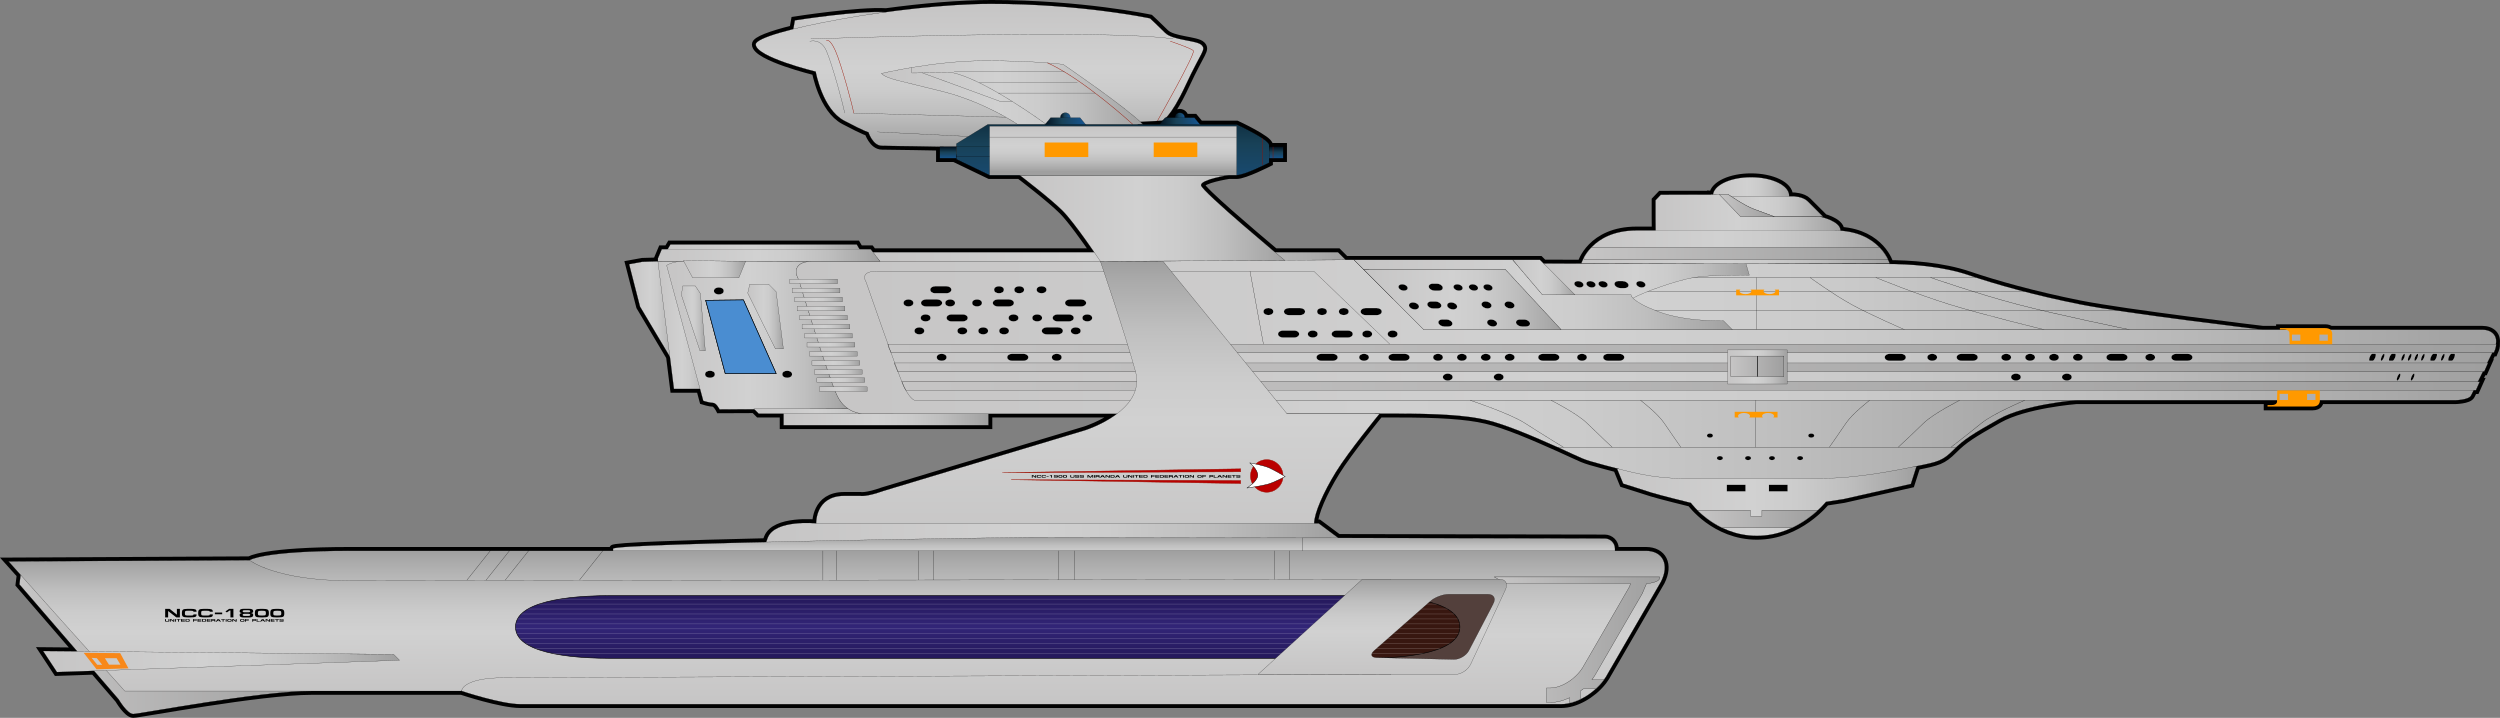 <?xml version="1.0" encoding="iso-8859-1"?>
<!-- Generator: Adobe Illustrator 12.0.0, SVG Export Plug-In . SVG Version: 6.00 Build 51448)  -->
<!DOCTYPE svg PUBLIC "-//W3C//DTD SVG 1.1//EN" "http://www.w3.org/Graphics/SVG/1.1/DTD/svg11.dtd">
<svg  version="1.1" id="Layer_1" xmlns="http://www.w3.org/2000/svg" xmlns:xlink="http://www.w3.org/1999/xlink" width="100%" height="100%"
	 viewBox="0 0 1029.038 295.472" overflow="visible" enable-background="new 0 0 1029.038 295.472" xml:space="preserve">
<rect x="0" y="0" width="1029.038" height="295.472" fill="#808080" stroke="none"/>
<path fill="none" stroke="#010101" stroke-width="3.124" d="M1021.654,135.688h-62.441c-0.443-0.372-1.127-0.64-2.188-0.64
	c-3.518,0-18.584,0-18.584,0v0.587h1.566c0.271,0,0.504,0.021,0.719,0.053h-9.393c0,0-56.605-6.732-75.307-10.473
	s-34.656-8.229-45.627-11.969c-10.973-3.74-24.434-4.614-33.662-4.614c-9.227,0-9.227,0-9.227,0s-19.086,0-39.799,0h-9.012
	l-8.225-0.019l3.865-0.008l13.371,0.026v-0.056l50.119-0.099c0,0-3.572-12.36-20.219-13.543v-0.003c0-4.015-8.395-5.748-8.395-5.748
	h-18.861c0,0-0.02-0.007-0.033-0.012l20.107,0.012l-1.871-1.87c0,0-2.492-2.492-4.488-4.488c-1.994-1.996-5.984-2.048-5.984-2.048
	h-1.646c0.004-0.083,0.025-0.163,0.025-0.246c0-4.202-7.033-7.606-15.709-7.606c-8.369,0-15.189,3.17-15.664,7.165l-0.717,0.001
	l-0.113-0.01v0.01l-20.648,0.028l-2.193,2.305v7.454l0.049,4.956h-7.805c-18.889,0-22.814,13.643-22.814,13.643l50.328,0.099
	l-0.059,0.016l-65.746-0.15l-1.514-1.514h-76.58l3.973,3.957l12.068,12.076c-0.002,0-0.004,0.001-0.006,0.001l-16.035-16.034
	l-3.398,0.023l-3.172-3.173h-25.939c-9.135-7.667-30.4-25.711-30.4-27.561c0-2.355,11.371-4.117,11.371-4.117h3.299
	c3.3,0,13.339-5.128,13.339-5.128v-1.855h5.791v-4.696h-5.791v-0.725c0-2.306-13.339-8.474-13.339-8.474h-15.086l-2.305-2.791
	h-3.993c0-1.119-0.907-2.025-2.026-2.025s-2.026,0.906-2.026,2.025h-3.591c1.571-1.603,4.266-5.239,8.082-13.459
	c6.483-13.961,8.478-14.461,6.483-16.457c-1.995-1.996-11.844-1.867-14.961-4.985c-3.119-3.118-6.233-5.984-6.233-5.984
	s-28.177-5.984-65.33-5.984c-12.861,0-28.441,1.375-43.317,3.39c-11.295-0.705-37.578,3.413-37.578,3.413l-0.635,3.596
	c-9.426,2.353-15.466,4.644-15.466,6.307c0,5.236,24.686,11.221,24.686,11.221s2.742,15.46,11.719,20.197
	c8.977,4.736,9.975,4.736,9.975,4.736s1.749,5.61,5.612,5.61c3.862,0,23.812,0.389,23.812,0.389v4.696h6.823v0.436l13.622,6.548
	h12.368c0,0,12.591,9.563,17.688,14.66c3.51,3.509,9.567,12.043,13,17.018h-91.027l-0.912-1.204h-4.604l-1.16-1.987h-76.691
	l-1.159,1.987h-2.417l-1.59,3.772v1.204l-6.383,0.187l-5.484,0.997l4.488,17.456l12.303,20.653h0.001l1.661,13.257h10.752l1.324,4.9
	c0,0,2.689,0.841,4.033,0.841s2.688,2.689,2.688,2.689l14.296-0.061l1.816,1.816h10.219v4.754h84.367v-4.754h1.895
	c0,0,22.486,0,51.018,0c-5.991,4.531-13.102,6.77-13.102,6.77l-50.615,15.21l-32.607,9.839c-6.945,2.495-9.27,1.979-9.27,1.979
	h-6.74c-11.896,0-11.533,11.322-11.533,11.322s-16.957-1.695-19.923,5.932c-0.257,0.661-0.473,1.244-0.655,1.764
	c-34.097,0.803-63.02,1.771-63.02,2.739v0.868H144.616c-36.753,0-41.891,3.869-41.891,3.869l-99.241,0.496l4.977,5.547l-0.488,3.93
	l23.775,27.546l-14.033-0.134l5.719,8.684l15.24-0.526l10.189,11.806c0,0,3.489,5.984,5.984,5.984
	c2.496,0,52.363-9.473,73.309-9.473h61.84c0,0,16.238,5.423,24.133,5.423c7.896,0,11.521,0,11.521,0h417.024
	c5.777,0,12.605-3.851,16.846-9.122c0.158-0.193,0.305-0.393,0.455-0.592c0.727-0.967,1.377-1.971,1.906-3.009l21.826-37.706
	c3.582-7.027,0.789-12.723-6.24-12.723h-12.711v-0.868c0-2.341-1.898-4.239-4.238-4.239l-109.674-0.207v-0.001l-8.053-5.987h-1.842
	c0-4.044,3.74-12.667,8.977-21.145c5.236-8.479,17.953-23.975,17.953-23.975h7.883c16.066,0,27.752,0.648,36.027,2.598
	c8.275,1.945,19.475,6.814,30.021,11.519c10.545,4.708,8.438,4.384,18.826,7.142c1.877,0.498,3.717,0.991,5.543,1.465l-0.555,0.005
	l2.492,6.077c0,0,8.859,2.766,11.615,3.686c2.756,0.918,16.25,4.236,16.25,4.236s9.82,13.564,27.201,13.564
	s28.402-13.988,28.402-13.988l7.314-1.139l27.66-6.232l2.357-7.335c8.846-1.769,10.709-2.203,15.172-6.668
	c4.461-4.46,7.787-6.493,18.66-12.659c10.871-6.165,31.805-7.789,31.805-7.789h82.719l-0.008,0.314c0,0,0.299,1.66-2.344,1.66
	h-1.564v0.59c0,0,15.059,0,18.584,0c2.744,0,2.99-1.779,2.967-2.564h55.434c0,0,5.85-0.029,6.807-1.984
	c0.236-0.48,0.607-1.234,1.066-2.162h0.939c0.479-1.076,1.004-2.26,1.561-3.498h-0.768c0.668-1.345,1.387-2.791,2.098-4.226h0.539
	c0.539-1.216,1.059-2.399,1.543-3.497h-0.344c0.844-1.699,1.592-3.203,2.119-4.264h0.633c0.094-0.228,0.164-0.386,0.164-0.386
	c0.537-1.104,0.783-2.157,0.777-3.112h-0.129C1028.041,138.233,1025.789,135.688,1021.654,135.688z M470.517,51.222
	c-0.324-0.325-0.695-0.674-1.085-1.034l8.934-0.508c0,0,0.12-0.028,0.357-0.17l-1.414,1.712H470.517z M362.196,107.551
	L362.196,107.551l-0.004-0.004L362.196,107.551z"/>
<g>
	<linearGradient id="XMLID_72_" gradientUnits="userSpaceOnUse" x1="326.305" y1="9.04" x2="364.739" y2="9.04">
		<stop  offset="0" style="stop-color:#C6C5C5"/>
		<stop  offset="0.449" style="stop-color:#D1D1D1"/>
		<stop  offset="0.598" style="stop-color:#CCCCCC"/>
		<stop  offset="0.765" style="stop-color:#BFBFBF"/>
		<stop  offset="0.939" style="stop-color:#A9A9A9"/>
		<stop  offset="1" style="stop-color:#9F9F9F"/>
	</linearGradient>
	<path fill="url(#XMLID_72_)" stroke="#010101" stroke-width="0.078" d="M326.305,13.209l0.855-4.845
		c0,0,26.285-4.117,37.579-3.413L326.305,13.209z"/>
	<linearGradient id="XMLID_73_" gradientUnits="userSpaceOnUse" x1="358.423" y1="106.361" x2="555.57" y2="106.361">
		<stop  offset="0" style="stop-color:#C6C5C5"/>
		<stop  offset="0.449" style="stop-color:#D1D1D1"/>
		<stop  offset="0.598" style="stop-color:#CCCCCC"/>
		<stop  offset="0.765" style="stop-color:#BFBFBF"/>
		<stop  offset="0.939" style="stop-color:#A9A9A9"/>
		<stop  offset="1" style="stop-color:#9F9F9F"/>
	</linearGradient>
	<polygon fill="url(#XMLID_73_)" stroke="#010101" stroke-width="0.078" points="358.423,103.778 550.711,103.778 555.57,108.638 
		363.589,108.944 	"/>
	<linearGradient id="XMLID_74_" gradientUnits="userSpaceOnUse" x1="258.936" y1="127.197" x2="278.385" y2="127.197">
		<stop  offset="0" style="stop-color:#C6C5C5"/>
		<stop  offset="0.449" style="stop-color:#D1D1D1"/>
		<stop  offset="0.598" style="stop-color:#CCCCCC"/>
		<stop  offset="0.765" style="stop-color:#BFBFBF"/>
		<stop  offset="0.939" style="stop-color:#A9A9A9"/>
		<stop  offset="1" style="stop-color:#9F9F9F"/>
	</linearGradient>
	<polygon fill="url(#XMLID_74_)" stroke="#010101" stroke-width="0.078" points="275.726,146.844 263.424,126.19 258.936,108.734 
		264.42,107.738 270.802,107.551 274.896,107.551 278.385,146.844 	"/>
	<linearGradient id="XMLID_75_" gradientUnits="userSpaceOnUse" x1="322.517" y1="171.24" x2="406.885" y2="171.24">
		<stop  offset="0" style="stop-color:#C6C5C5"/>
		<stop  offset="0.449" style="stop-color:#D1D1D1"/>
		<stop  offset="0.598" style="stop-color:#CCCCCC"/>
		<stop  offset="0.765" style="stop-color:#BFBFBF"/>
		<stop  offset="0.939" style="stop-color:#A9A9A9"/>
		<stop  offset="1" style="stop-color:#9F9F9F"/>
	</linearGradient>
	<rect x="322.517" y="167.438" fill="url(#XMLID_75_)" stroke="#010101" stroke-width="0.078" width="84.368" height="7.604"/>
	<linearGradient id="XMLID_76_" gradientUnits="userSpaceOnUse" x1="270.802" y1="133.826" x2="292.724" y2="133.826">
		<stop  offset="0" style="stop-color:#C6C5C5"/>
		<stop  offset="0.449" style="stop-color:#D1D1D1"/>
		<stop  offset="0.598" style="stop-color:#CCCCCC"/>
		<stop  offset="0.765" style="stop-color:#BFBFBF"/>
		<stop  offset="0.939" style="stop-color:#A9A9A9"/>
		<stop  offset="1" style="stop-color:#9F9F9F"/>
	</linearGradient>
	<polygon fill="url(#XMLID_76_)" stroke="#010101" stroke-width="0.078" points="292.724,160.101 277.389,160.101 270.802,107.551 
		287.113,107.551 	"/>
	<linearGradient id="XMLID_77_" gradientUnits="userSpaceOnUse" x1="274.578" y1="101.78" x2="354.052" y2="101.78">
		<stop  offset="0" style="stop-color:#C6C5C5"/>
		<stop  offset="0.449" style="stop-color:#D1D1D1"/>
		<stop  offset="0.598" style="stop-color:#CCCCCC"/>
		<stop  offset="0.765" style="stop-color:#BFBFBF"/>
		<stop  offset="0.939" style="stop-color:#A9A9A9"/>
		<stop  offset="1" style="stop-color:#9F9F9F"/>
	</linearGradient>
	<polygon fill="url(#XMLID_77_)" stroke="#010101" stroke-width="0.078" points="354.052,102.972 274.578,102.972 275.969,100.587 
		352.661,100.587 	"/>
	<linearGradient id="XMLID_78_" gradientUnits="userSpaceOnUse" x1="274.397" y1="137.948" x2="349.26" y2="137.948">
		<stop  offset="0" style="stop-color:#C6C5C5"/>
		<stop  offset="0.449" style="stop-color:#D1D1D1"/>
		<stop  offset="0.598" style="stop-color:#CCCCCC"/>
		<stop  offset="0.765" style="stop-color:#BFBFBF"/>
		<stop  offset="0.939" style="stop-color:#A9A9A9"/>
		<stop  offset="1" style="stop-color:#9F9F9F"/>
	</linearGradient>
	<path fill="url(#XMLID_78_)" stroke="#010101" stroke-width="0.078" d="M349.26,168.309l-53.073,0.223
		c0,0-1.344-2.689-2.688-2.689s-4.033-0.841-4.033-0.841l-15.069-55.768c0,0,2.431-1.87,8.977-1.87s54.794,0.187,54.794,0.187"/>
	<linearGradient id="XMLID_79_" gradientUnits="userSpaceOnUse" x1="310.32" y1="169.298" x2="367.902" y2="169.298">
		<stop  offset="0" style="stop-color:#C6C5C5"/>
		<stop  offset="0.449" style="stop-color:#D1D1D1"/>
		<stop  offset="0.598" style="stop-color:#CCCCCC"/>
		<stop  offset="0.765" style="stop-color:#BFBFBF"/>
		<stop  offset="0.939" style="stop-color:#A9A9A9"/>
		<stop  offset="1" style="stop-color:#9F9F9F"/>
	</linearGradient>
	<polygon fill="url(#XMLID_79_)" stroke="#010101" stroke-width="0.078" points="367.902,170.288 312.298,170.288 310.32,168.309 
		358.178,168.309 	"/>
	<linearGradient id="XMLID_80_" gradientUnits="userSpaceOnUse" x1="665.625" y1="206.231" x2="788.918" y2="206.231">
		<stop  offset="0" style="stop-color:#C6C5C5"/>
		<stop  offset="0.449" style="stop-color:#D1D1D1"/>
		<stop  offset="0.598" style="stop-color:#CCCCCC"/>
		<stop  offset="0.765" style="stop-color:#BFBFBF"/>
		<stop  offset="0.939" style="stop-color:#A9A9A9"/>
		<stop  offset="1" style="stop-color:#9F9F9F"/>
	</linearGradient>
	<path fill="url(#XMLID_80_)" stroke="#010101" stroke-width="0.078" d="M668.117,199.092c0,0,8.859,2.766,11.615,3.686
		c2.756,0.918,16.25,4.236,16.25,4.236s9.82,13.564,27.201,13.564s28.402-13.988,28.402-13.988l7.314-1.139l27.66-6.232l2.357-7.335
		l-123.293,1.131L668.117,199.092z"/>
	<path fill="none" stroke="#000000" stroke-width="0.02" d="M695.982,207.014c0,0,5.876,0.307,8.682-0.814
		c2.805-1.123,6.171-7.107,6.171-7.107"/>
	<path fill="none" stroke="#000000" stroke-width="0.02" d="M751.162,207.014c0,0-5.876,0.307-8.682-0.814
		c-2.805-1.123-6.171-7.107-6.171-7.107"/>
	<linearGradient id="XMLID_81_" gradientUnits="userSpaceOnUse" x1="698.688" y1="213.615" x2="748.252" y2="213.615">
		<stop  offset="0" style="stop-color:#C6C5C5"/>
		<stop  offset="1" style="stop-color:#9F9F9F"/>
	</linearGradient>
	<path fill="url(#XMLID_81_)" stroke="#010101" stroke-width="0.098" d="M748.252,210.057h-23.018v2.375h-4.736v-2.375h-21.811
		c2.131,2.115,5.496,4.923,9.973,7.115h29.137C742.34,215.006,745.891,212.231,748.252,210.057z"/>
	<rect x="710.765" y="199.534" stroke="#FFFFFF" stroke-width="0.079" width="7.737" height="2.738"/>
	<rect x="728.098" y="199.534" stroke="#FFFFFF" stroke-width="0.079" width="7.738" height="2.738"/>
	<linearGradient id="XMLID_82_" gradientUnits="userSpaceOnUse" x1="705.049" y1="80.529" x2="736.467" y2="80.529">
		<stop  offset="0" style="stop-color:#C6C5C5"/>
		<stop  offset="0.449" style="stop-color:#D1D1D1"/>
		<stop  offset="0.598" style="stop-color:#CCCCCC"/>
		<stop  offset="0.765" style="stop-color:#BFBFBF"/>
		<stop  offset="0.939" style="stop-color:#A9A9A9"/>
		<stop  offset="1" style="stop-color:#9F9F9F"/>
	</linearGradient>
	<ellipse fill="url(#XMLID_82_)" stroke="#010101" stroke-width="0.078" cx="720.758" cy="80.53" rx="15.709" ry="7.604"/>
	<linearGradient id="XMLID_83_" gradientUnits="userSpaceOnUse" x1="704.264" y1="84.631" x2="750.432" y2="84.631">
		<stop  offset="0" style="stop-color:#C6C5C5"/>
		<stop  offset="0.449" style="stop-color:#D1D1D1"/>
		<stop  offset="0.598" style="stop-color:#CCCCCC"/>
		<stop  offset="0.765" style="stop-color:#BFBFBF"/>
		<stop  offset="0.939" style="stop-color:#A9A9A9"/>
		<stop  offset="1" style="stop-color:#9F9F9F"/>
	</linearGradient>
	<path fill="url(#XMLID_83_)" stroke="#010101" stroke-width="0.078" d="M712.439,80.776h25.649c0,0,3.989,0.053,5.984,2.048
		c1.995,1.996,4.488,4.488,4.488,4.488l1.87,1.87l-46.168-0.026v-9.076L712.439,80.776"/>
	<linearGradient id="XMLID_84_" gradientUnits="userSpaceOnUse" x1="466.069" y1="122.158" x2="931.334" y2="122.158">
		<stop  offset="0" style="stop-color:#C6C5C5"/>
		<stop  offset="0.449" style="stop-color:#D1D1D1"/>
		<stop  offset="0.598" style="stop-color:#CCCCCC"/>
		<stop  offset="0.765" style="stop-color:#BFBFBF"/>
		<stop  offset="0.939" style="stop-color:#A9A9A9"/>
		<stop  offset="1" style="stop-color:#9F9F9F"/>
	</linearGradient>
	<path fill="url(#XMLID_84_)" stroke="#010101" stroke-width="0.078" d="M931.334,135.688c0,0-56.605-6.732-75.307-10.473
		s-34.655-8.229-45.627-11.969s-24.434-4.614-33.662-4.614c-9.227,0-9.227,0-9.227,0s-50.745,0-76.553,0s-71.064-0.374-87.896,5.61
		s-20.423,7.486-45.499,11.384c-25.077,3.898-60.323,5.59-69.472,5.59s-10.335,0-10.335,0l-11.688,4.471H931.334z"/>
	<line fill="none" stroke="#000000" stroke-width="0.1" x1="603.063" y1="114.242" x2="813.398" y2="114.242"/>
	<line fill="none" stroke="#000000" stroke-width="0.1" x1="722.851" y1="114.242" x2="722.851" y2="135.688"/>
	<path fill="none" stroke="#000000" stroke-width="0.1" d="M745.041,114.242c0,0,9.367,6.847,17.082,11.098
		c7.714,4.251,21.816,10.347,21.816,10.347"/>
	<path fill="none" stroke="#000000" stroke-width="0.1" d="M772.104,114.242c0,0,16.696,6.847,30.442,11.098
		s38.876,10.347,38.876,10.347"/>
	<path fill="none" stroke="#000000" stroke-width="0.109" d="M794.634,114.242c0,0,19.724,6.847,35.96,11.098
		c16.24,4.251,45.93,10.347,45.93,10.347"/>
	<line fill="none" stroke="#000000" stroke-width="0.1" x1="542.863" y1="127.882" x2="872.923" y2="127.882"/>
	<line fill="none" stroke="#000000" stroke-width="0.1" x1="585.11" y1="120.04" x2="833.398" y2="120.04"/>
	<linearGradient id="XMLID_85_" gradientUnits="userSpaceOnUse" x1="681.422" y1="90.076" x2="757.614" y2="90.076">
		<stop  offset="0" style="stop-color:#C6C5C5"/>
		<stop  offset="0.449" style="stop-color:#D1D1D1"/>
		<stop  offset="0.598" style="stop-color:#CCCCCC"/>
		<stop  offset="0.765" style="stop-color:#BFBFBF"/>
		<stop  offset="0.939" style="stop-color:#A9A9A9"/>
		<stop  offset="1" style="stop-color:#9F9F9F"/>
	</linearGradient>
	<path fill="url(#XMLID_85_)" stroke="#010101" stroke-width="0.078" d="M730.357,89.183c0,0-4.488-1.622-8.477-3.118
		c-3.989-1.496-10.473-5.984-10.473-5.984l-27.793,0.038l-2.193,2.305v7.454l0.1,10.192h76.093c0,0,0-1.122,0-5.14
		c0-4.015-8.396-5.748-8.396-5.748H730.357"/>
	<linearGradient id="XMLID_86_" gradientUnits="userSpaceOnUse" x1="707.715" y1="84.631" x2="730.357" y2="84.631">
		<stop  offset="0" style="stop-color:#C6C5C5"/>
		<stop  offset="1" style="stop-color:#9F9F9F"/>
	</linearGradient>
	<path fill="url(#XMLID_86_)" stroke="#010101" stroke-width="0.098" d="M721.881,86.065c-3.989-1.496-10.473-5.984-10.473-5.984
		h-3.693l8.716,9.102h13.927C730.357,89.183,725.869,87.561,721.881,86.065z"/>
	<path fill="#FF9900" d="M730.482,119.216c0.202,0.184,0.346,0.383,0.346,0.604c0,0.696-1.102,1.26-2.461,1.26
		s-2.461-0.564-2.461-1.26c0-0.222,0.144-0.42,0.346-0.604h-5.663c0.202,0.184,0.345,0.383,0.345,0.604
		c0,0.696-1.102,1.26-2.461,1.26c-1.358,0-2.46-0.564-2.46-1.26c0-0.222,0.144-0.42,0.345-0.604h-1.725v2.34h17.635v-2.34H730.482z"
		/>
	<linearGradient id="XMLID_87_" gradientUnits="userSpaceOnUse" x1="327.75" y1="152.225" x2="854.631" y2="152.225">
		<stop  offset="0" style="stop-color:#C6C5C5"/>
		<stop  offset="0.449" style="stop-color:#D1D1D1"/>
		<stop  offset="0.598" style="stop-color:#CCCCCC"/>
		<stop  offset="0.765" style="stop-color:#BFBFBF"/>
		<stop  offset="0.939" style="stop-color:#A9A9A9"/>
		<stop  offset="1" style="stop-color:#9F9F9F"/>
	</linearGradient>
	<path fill="url(#XMLID_87_)" stroke="#010101" stroke-width="0.078" d="M854.631,164.768c0-4.146-0.076,0-0.076,0
		s-20.934,1.624-31.804,7.789c-10.874,6.166-14.2,8.199-18.661,12.659c-4.463,4.465-6.326,4.899-15.172,6.668
		c-8.846,1.771-24.422,5.015-39.029,5.015s-45.926,0-57.772,0s-21.091-2.596-31.479-5.354c-10.388-2.758-8.281-2.434-18.826-7.142
		c-10.547-4.704-21.746-9.573-30.021-11.519c-8.275-1.949-19.961-2.598-36.026-2.598s-166.984,0-166.984,0h-53.097
		c0,0-7.247,0.304-10.969-7.194s-15.896-47.875-15.896-47.875s-4.862-7.667,6.171-7.667h62.649H464.4l46.686,46.686v10.531"/>
	<linearGradient id="XMLID_88_" gradientUnits="userSpaceOnUse" x1="327.75" y1="138.609" x2="1027.484" y2="138.609">
		<stop  offset="0" style="stop-color:#C6C5C5"/>
		<stop  offset="0.449" style="stop-color:#D1D1D1"/>
		<stop  offset="0.598" style="stop-color:#CCCCCC"/>
		<stop  offset="0.765" style="stop-color:#BFBFBF"/>
		<stop  offset="0.939" style="stop-color:#A9A9A9"/>
		<stop  offset="1" style="stop-color:#9F9F9F"/>
	</linearGradient>
	<path fill="url(#XMLID_88_)" stroke="#010101" stroke-width="0.078" d="M1021.655,135.688H586.043l-28.762-28.759l-92.881,0.623
		H334.988c-11.034,0-6.171,7.667-6.171,7.667s12.173,40.377,15.896,47.875s10.969,7.194,10.969,7.194h53.097c0,0,55.137,0,102.307,0
		v-5.52h499.256c0,0,5.85-0.029,6.808-1.984c1.613-3.293,9.55-19.248,9.55-19.248
		C1028.803,139.22,1026.529,135.688,1021.655,135.688z"/>
	<linearGradient id="XMLID_89_" gradientUnits="userSpaceOnUse" x1="925.848" y1="132.943" x2="925.848" y2="132.943">
		<stop  offset="0" style="stop-color:#F5F5F5"/>
		<stop  offset="0.421" style="stop-color:#D4D4D4"/>
		<stop  offset="1" style="stop-color:#F5F5F5"/>
	</linearGradient>
	<path opacity="0" fill="url(#XMLID_89_)" stroke="#000000" stroke-width="0.11" d="M925.848,132.943"/>
	<linearGradient id="XMLID_90_" gradientUnits="userSpaceOnUse" x1="365.489" y1="151.13" x2="1027.477" y2="151.13">
		<stop  offset="0" style="stop-color:#C6C5C5"/>
		<stop  offset="1" style="stop-color:#9F9F9F"/>
	</linearGradient>
	<path fill="url(#XMLID_90_)" stroke="#010101" stroke-width="0.098" d="M369.489,152.898h653.095
		c0.539-1.216,1.059-2.399,1.543-3.497H368.06L369.489,152.898z M365.489,141.64c-0.012,0.961,0.611,2.019,1.125,3.129l0.131,0.368
		h659.79c0.094-0.228,0.164-0.386,0.164-0.386c0.537-1.104,0.783-2.157,0.777-3.112H365.489z M372.014,159.098
		c0.24,0.521,0.538,1.029,0.874,1.523h646.267c0.479-1.076,1.005-2.26,1.561-3.498H371.213L372.014,159.098z"/>
	<linearGradient id="XMLID_91_" gradientUnits="userSpaceOnUse" x1="398.251" y1="136.003" x2="398.251" y2="136.003">
		<stop  offset="0.006" style="stop-color:#A7CAE1"/>
		<stop  offset="0.584" style="stop-color:#FFFFFF"/>
	</linearGradient>
	<path fill="url(#XMLID_91_)" stroke="#000000" stroke-width="0.25" d="M398.251,136.003"/>
	<ellipse stroke="#FFFFFF" stroke-width="0.068" cx="745.531" cy="179.294" rx="1.256" ry="0.86"/>
	<path stroke="#FFFFFF" stroke-width="0.093" d="M873.706,145.604h-4.663c-1.135,0-2.046,0.661-2.046,1.473
		c0,0.813,0.911,1.473,2.046,1.473h4.663c1.122,0,2.04-0.661,2.04-1.473C875.746,146.265,874.828,145.604,873.706,145.604z
		 M900.449,145.604h-4.664c-1.134,0-2.045,0.661-2.045,1.473c0,0.813,0.911,1.473,2.045,1.473h4.664
		c1.121,0,2.039-0.661,2.039-1.473C902.488,146.265,901.57,145.604,900.449,145.604z M845.455,145.604
		c-1.127,0-2.045,0.661-2.045,1.473c0,0.813,0.918,1.473,2.045,1.473c1.129,0,2.04-0.661,2.04-1.473
		C847.495,146.265,846.584,145.604,845.455,145.604z M835.619,145.604c-1.127,0-2.039,0.661-2.039,1.473
		c0,0.813,0.912,1.473,2.039,1.473c1.129,0,2.046-0.661,2.046-1.473C837.665,146.265,836.748,145.604,835.619,145.604z
		 M850.762,153.74c-1.128,0-2.045,0.66-2.045,1.473s0.917,1.473,2.045,1.473s2.039-0.66,2.039-1.473S851.89,153.74,850.762,153.74z
		 M885.055,145.604c-1.127,0-2.045,0.661-2.045,1.473c0,0.813,0.918,1.473,2.045,1.473c1.129,0,2.04-0.661,2.04-1.473
		C887.095,146.265,886.184,145.604,885.055,145.604z M855.291,145.604c-1.128,0-2.045,0.661-2.045,1.473
		c0,0.813,0.917,1.473,2.045,1.473s2.039-0.661,2.039-1.473C857.33,146.265,856.419,145.604,855.291,145.604z M829.799,153.74
		c-1.127,0-2.045,0.66-2.045,1.473s0.918,1.473,2.045,1.473c1.129,0,2.04-0.66,2.04-1.473S830.928,153.74,829.799,153.74z
		 M782.467,145.604H777.8c-1.128,0-2.042,0.661-2.042,1.473c0,0.813,0.914,1.473,2.042,1.473h4.667c1.125,0,2.039-0.661,2.039-1.473
		C784.506,146.265,783.592,145.604,782.467,145.604z M812.072,145.604h-4.666c-1.129,0-2.043,0.661-2.043,1.473
		c0,0.813,0.914,1.473,2.043,1.473h4.666c1.125,0,2.037-0.661,2.037-1.473C814.109,146.265,813.197,145.604,812.072,145.604z
		 M795.329,145.604c-1.128,0-2.04,0.661-2.04,1.473c0,0.813,0.912,1.473,2.04,1.473s2.042-0.661,2.042-1.473
		C797.371,146.265,796.457,145.604,795.329,145.604z M825.784,145.604c-1.128,0-2.04,0.661-2.04,1.473
		c0,0.813,0.912,1.473,2.04,1.473s2.046-0.661,2.046-1.473C827.83,146.265,826.912,145.604,825.784,145.604z"/>
	<path stroke="#FFFFFF" stroke-width="0.093" d="M639.826,145.604h-4.664c-1.131,0-2.043,0.661-2.043,1.473
		c0,0.813,0.912,1.473,2.043,1.473h4.664c1.125,0,2.039-0.661,2.039-1.473C641.865,146.265,640.951,145.604,639.826,145.604z
		 M666.568,145.604h-4.664c-1.13,0-2.041,0.661-2.041,1.473c0,0.813,0.911,1.473,2.041,1.473h4.664c1.125,0,2.04-0.661,2.04-1.473
		C668.608,146.265,667.693,145.604,666.568,145.604z M611.576,145.604c-1.129,0-2.043,0.661-2.043,1.473
		c0,0.813,0.914,1.473,2.043,1.473c1.127,0,2.042-0.661,2.042-1.473C613.618,146.265,612.703,145.604,611.576,145.604z
		 M601.742,145.604c-1.131,0-2.042,0.661-2.042,1.473c0,0.813,0.911,1.473,2.042,1.473c1.129,0,2.043-0.661,2.043-1.473
		C603.785,146.265,602.871,145.604,601.742,145.604z M616.882,153.74c-1.128,0-2.042,0.66-2.042,1.473s0.914,1.473,2.042,1.473
		s2.042-0.66,2.042-1.473S618.01,153.74,616.882,153.74z M651.176,145.604c-1.129,0-2.043,0.661-2.043,1.473
		c0,0.813,0.914,1.473,2.043,1.473c1.127,0,2.042-0.661,2.042-1.473C653.218,146.265,652.303,145.604,651.176,145.604z
		 M621.411,145.604c-1.128,0-2.042,0.661-2.042,1.473c0,0.813,0.914,1.473,2.042,1.473s2.042-0.661,2.042-1.473
		C623.453,146.265,622.539,145.604,621.411,145.604z M595.92,153.74c-1.129,0-2.043,0.66-2.043,1.473s0.914,1.473,2.043,1.473
		c1.127,0,2.041-0.66,2.041-1.473S597.047,153.74,595.92,153.74z M548.588,145.604h-4.666c-1.129,0-2.043,0.661-2.043,1.473
		c0,0.813,0.914,1.473,2.043,1.473h4.666c1.125,0,2.039-0.661,2.039-1.473C550.627,146.265,549.713,145.604,548.588,145.604z
		 M578.193,145.604h-4.666c-1.128,0-2.043,0.661-2.043,1.473c0,0.813,0.915,1.473,2.043,1.473h4.666
		c1.125,0,2.037-0.661,2.037-1.473C580.23,146.265,579.318,145.604,578.193,145.604z M561.451,145.604
		c-1.129,0-2.04,0.661-2.04,1.473c0,0.813,0.911,1.473,2.04,1.473c1.127,0,2.042-0.661,2.042-1.473
		C563.493,146.265,562.578,145.604,561.451,145.604z M591.907,145.604c-1.128,0-2.042,0.661-2.042,1.473
		c0,0.813,0.914,1.473,2.042,1.473s2.042-0.661,2.042-1.473C593.949,146.265,593.035,145.604,591.907,145.604z"/>
	<path stroke="#FFFFFF" stroke-width="0.093" d="M421.262,145.604h-4.667c-1.128,0-2.042,0.661-2.042,1.473
		c0,0.813,0.915,1.473,2.042,1.473h4.667c1.125,0,2.037-0.661,2.037-1.473C423.299,146.265,422.387,145.604,421.262,145.604z"/>
	<path stroke="#FFFFFF" stroke-width="0.093" d="M435.499,134.717h-4.667c-1.128,0-2.042,0.66-2.042,1.473
		c0,0.812,0.915,1.473,2.042,1.473h4.667c1.125,0,2.037-0.661,2.037-1.473C437.535,135.377,436.624,134.717,435.499,134.717z"/>
	<path stroke="#FFFFFF" stroke-width="0.093" d="M439.972,129.381h-4.667c-1.128,0-2.042,0.661-2.042,1.473
		c0,0.815,0.915,1.476,2.042,1.476h4.667c1.125,0,2.037-0.66,2.037-1.476C442.009,130.042,441.097,129.381,439.972,129.381z"/>
	<path stroke="#FFFFFF" stroke-width="0.093" d="M535.176,126.787h-4.667c-1.128,0-2.042,0.661-2.042,1.473
		c0,0.813,0.914,1.473,2.042,1.473h4.667c1.125,0,2.037-0.66,2.037-1.473C537.213,127.447,536.301,126.787,535.176,126.787z"/>
	<path stroke="#FFFFFF" stroke-width="0.093" d="M566.746,126.787h-4.668c-1.127,0-2.042,0.661-2.042,1.473
		c0,0.813,0.915,1.473,2.042,1.473h4.668c1.125,0,2.036-0.66,2.036-1.473C568.782,127.447,567.871,126.787,566.746,126.787z"/>
	<path stroke="#FFFFFF" stroke-width="0.093" d="M532.744,136.021h-4.666c-1.129,0-2.043,0.66-2.043,1.473
		c0,0.815,0.914,1.476,2.043,1.476h4.666c1.125,0,2.037-0.66,2.037-1.476C534.781,136.681,533.869,136.021,532.744,136.021z"/>
	<path stroke="#FFFFFF" stroke-width="0.093" d="M554.812,136.021h-4.667c-1.127,0-2.042,0.66-2.042,1.473
		c0,0.815,0.915,1.476,2.042,1.476h4.667c1.125,0,2.036-0.66,2.036-1.476C556.848,136.681,555.937,136.021,554.812,136.021z"/>
	<path stroke="#FFFFFF" stroke-width="0.093" d="M396.319,129.381h-4.667c-1.128,0-2.042,0.661-2.042,1.473
		c0,0.815,0.915,1.476,2.042,1.476h4.667c1.125,0,2.037-0.66,2.037-1.476C398.356,130.042,397.444,129.381,396.319,129.381z"/>
	<path stroke="#FFFFFF" stroke-width="0.093" d="M385.788,123.222h-4.667c-1.128,0-2.042,0.661-2.042,1.473
		c0,0.813,0.915,1.473,2.042,1.473h4.667c1.125,0,2.037-0.66,2.037-1.473C387.825,123.882,386.913,123.222,385.788,123.222z"/>
	<path stroke="#FFFFFF" stroke-width="0.093" d="M415.336,123.222h-4.667c-1.128,0-2.042,0.661-2.042,1.473
		c0,0.813,0.915,1.473,2.042,1.473h4.667c1.125,0,2.037-0.66,2.037-1.473C417.373,123.882,416.461,123.222,415.336,123.222z"/>
	<path stroke="#FFFFFF" stroke-width="0.093" d="M389.587,117.79h-4.667c-1.128,0-2.042,0.661-2.042,1.476
		c0,0.813,0.915,1.473,2.042,1.473h4.667c1.125,0,2.037-0.66,2.037-1.473C391.624,118.45,390.712,117.79,389.587,117.79z"/>
	<path stroke="#FFFFFF" stroke-width="0.093" d="M445.071,123.222h-4.667c-1.128,0-2.042,0.661-2.042,1.473
		c0,0.813,0.915,1.473,2.042,1.473h4.667c1.125,0,2.037-0.66,2.037-1.473C447.107,123.882,446.196,123.222,445.071,123.222z"/>
	<ellipse stroke="#FFFFFF" stroke-width="0.093" cx="434.975" cy="147.077" rx="2.042" ry="1.473"/>
	<ellipse stroke="#FFFFFF" stroke-width="0.093" cx="378.434" cy="136.19" rx="2.042" ry="1.473"/>
	<ellipse stroke="#FFFFFF" stroke-width="0.093" cx="380.993" cy="130.855" rx="2.042" ry="1.474"/>
	<ellipse stroke="#FFFFFF" stroke-width="0.093" cx="417.18" cy="130.855" rx="2.043" ry="1.474"/>
	<ellipse stroke="#FFFFFF" stroke-width="0.093" cx="426.925" cy="130.855" rx="2.042" ry="1.474"/>
	<ellipse stroke="#FFFFFF" stroke-width="0.093" cx="447.546" cy="130.855" rx="2.042" ry="1.474"/>
	<ellipse stroke="#FFFFFF" stroke-width="0.093" cx="522.09" cy="128.243" rx="2.042" ry="1.474"/>
	<ellipse stroke="#FFFFFF" stroke-width="0.093" cx="540.348" cy="137.495" rx="2.043" ry="1.474"/>
	<ellipse stroke="#FFFFFF" stroke-width="0.093" cx="562.769" cy="137.495" rx="2.042" ry="1.474"/>
	<ellipse stroke="#FFFFFF" stroke-width="0.093" cx="573.227" cy="137.495" rx="2.043" ry="1.474"/>
	<ellipse stroke="#FFFFFF" stroke-width="0.093" cx="544.16" cy="128.243" rx="2.042" ry="1.474"/>
	<ellipse stroke="#FFFFFF" stroke-width="0.093" cx="553.119" cy="128.243" rx="2.042" ry="1.474"/>
	<ellipse stroke="#FFFFFF" stroke-width="0.093" cx="396.106" cy="136.19" rx="2.042" ry="1.473"/>
	<ellipse stroke="#FFFFFF" stroke-width="0.093" cx="404.697" cy="136.19" rx="2.042" ry="1.473"/>
	<ellipse stroke="#FFFFFF" stroke-width="0.093" cx="413.288" cy="136.19" rx="2.042" ry="1.473"/>
	<ellipse stroke="#FFFFFF" stroke-width="0.093" cx="442.8" cy="136.19" rx="2.042" ry="1.473"/>
	<ellipse stroke="#FFFFFF" stroke-width="0.093" cx="387.6" cy="147.077" rx="2.042" ry="1.473"/>
	<ellipse stroke="#FFFFFF" stroke-width="0.093" cx="324.019" cy="154.057" rx="2.042" ry="1.474"/>
	<ellipse stroke="#FFFFFF" stroke-width="0.093" cx="292.236" cy="154.057" rx="2.042" ry="1.474"/>
	<ellipse stroke="#FFFFFF" stroke-width="0.093" cx="295.876" cy="119.755" rx="2.042" ry="1.474"/>
	<ellipse stroke="#FFFFFF" stroke-width="0.093" cx="373.937" cy="124.694" rx="2.042" ry="1.473"/>
	<ellipse stroke="#FFFFFF" stroke-width="0.093" cx="391.092" cy="124.694" rx="2.042" ry="1.473"/>
	<ellipse stroke="#FFFFFF" stroke-width="0.093" cx="402.169" cy="124.694" rx="2.042" ry="1.473"/>
	<ellipse stroke="#FFFFFF" stroke-width="0.093" cx="411.201" cy="119.264" rx="2.042" ry="1.474"/>
	<ellipse stroke="#FFFFFF" stroke-width="0.093" cx="419.518" cy="119.264" rx="2.042" ry="1.474"/>
	<ellipse stroke="#FFFFFF" stroke-width="0.093" cx="428.722" cy="119.264" rx="2.042" ry="1.474"/>
	<path stroke="#FFFFFF" stroke-width="0.079" d="M997.823,145.604c-0.31,0-0.807,0.661-1.099,1.473
		c-0.299,0.813-0.287,1.473,0.029,1.473c0.31,0,0.801-0.661,1.099-1.473C998.145,146.265,998.133,145.604,997.823,145.604z"/>
	<path stroke="#FFFFFF" stroke-width="0.079" d="M1002.908,145.604h-1.292c-0.31,0-0.807,0.661-1.099,1.473
		c-0.299,0.813-0.287,1.473,0.029,1.473h1.285c0.311,0,0.801-0.661,1.1-1.473C1003.229,146.265,1003.217,145.604,1002.908,145.604z"
		/>
	<path stroke="#FFFFFF" stroke-width="0.079" d="M995.105,145.604c-0.31,0-0.801,0.661-1.093,1.473
		c-0.298,0.813-0.286,1.473,0.023,1.473s0.801-0.661,1.099-1.473C995.434,146.265,995.416,145.604,995.105,145.604z"/>
	<path stroke="#FFFFFF" stroke-width="0.079" d="M1006.034,145.604c-0.31,0-0.801,0.661-1.099,1.473
		c-0.299,0.813-0.287,1.473,0.023,1.473c0.315,0,0.807-0.661,1.104-1.473C1006.361,146.265,1006.35,145.604,1006.034,145.604z"/>
	<path stroke="#FFFFFF" stroke-width="0.079" d="M993.615,153.74c-0.315,0-0.807,0.66-1.104,1.473s-0.286,1.473,0.029,1.473
		c0.31,0,0.801-0.66,1.099-1.473C993.938,154.4,993.926,153.74,993.615,153.74z"/>
	<path stroke="#FFFFFF" stroke-width="0.079" d="M1010.283,145.604h-1.286c-0.31,0-0.807,0.661-1.099,1.473
		c-0.298,0.813-0.287,1.473,0.023,1.473h1.291c0.311,0,0.801-0.661,1.1-1.473C1010.604,146.265,1010.593,145.604,1010.283,145.604z"
		/>
	<path stroke="#FFFFFF" stroke-width="0.079" d="M977.725,145.604h-1.285c-0.31,0-0.801,0.661-1.099,1.473
		c-0.298,0.813-0.286,1.473,0.023,1.473h1.292c0.309,0,0.801-0.661,1.098-1.473C978.053,146.265,978.035,145.604,977.725,145.604z"
		/>
	<path stroke="#FFFFFF" stroke-width="0.079" d="M981.278,145.604c-0.315,0-0.806,0.661-1.099,1.473
		c-0.298,0.813-0.286,1.473,0.023,1.473c0.315,0,0.807-0.661,1.104-1.473C981.6,146.265,981.588,145.604,981.278,145.604z"/>
	<path stroke="#FFFFFF" stroke-width="0.079" d="M985.896,145.604h-1.286c-0.31,0-0.801,0.661-1.099,1.473
		c-0.298,0.813-0.286,1.473,0.023,1.473h1.292c0.31,0,0.801-0.661,1.098-1.473C986.217,146.265,986.205,145.604,985.896,145.604z"/>
	<path stroke="#FFFFFF" stroke-width="0.079" d="M987.824,153.74c-0.311,0-0.801,0.66-1.1,1.473
		c-0.291,0.813-0.279,1.473,0.029,1.473c0.316,0,0.807-0.66,1.1-1.473C988.151,154.4,988.14,153.74,987.824,153.74z"/>
	<path stroke="#FFFFFF" stroke-width="0.079" d="M992.395,145.604c-0.311,0-0.801,0.661-1.1,1.473
		c-0.298,0.813-0.28,1.473,0.029,1.473c0.311,0,0.801-0.661,1.1-1.473C992.715,146.265,992.703,145.604,992.395,145.604z"/>
	<path stroke="#FFFFFF" stroke-width="0.079" d="M989.682,145.604c-0.314,0-0.806,0.661-1.098,1.473
		c-0.299,0.813-0.287,1.473,0.023,1.473c0.314,0,0.807-0.661,1.104-1.473C990.004,146.265,989.992,145.604,989.682,145.604z"/>
	<path stroke="#FFFFFF" stroke-width="0.068" d="M707.941,187.7c-0.695,0-1.256,0.386-1.256,0.859c0,0.479,0.561,0.861,1.256,0.861
		c0.696,0,1.26-0.383,1.26-0.861C709.201,188.085,708.638,187.7,707.941,187.7z"/>
	<path stroke="#FFFFFF" stroke-width="0.068" d="M719.516,187.7c-0.695,0-1.253,0.386-1.253,0.859c0,0.479,0.558,0.861,1.253,0.861
		c0.696,0,1.26-0.383,1.26-0.861C720.775,188.085,720.212,187.7,719.516,187.7z"/>
	<path stroke="#FFFFFF" stroke-width="0.068" d="M730.626,188.559c0-0.474-0.562-0.859-1.253-0.859c-0.696,0-1.26,0.386-1.26,0.859
		c0,0.479,0.563,0.861,1.26,0.861C730.064,189.42,730.626,189.038,730.626,188.559z"/>
	<ellipse stroke="#FFFFFF" stroke-width="0.068" cx="703.84" cy="179.294" rx="1.257" ry="0.86"/>
	<path stroke="#FFFFFF" stroke-width="0.068" d="M740.947,187.7c-0.695,0-1.26,0.386-1.26,0.859c0,0.479,0.564,0.861,1.26,0.861
		s1.256-0.383,1.256-0.861C742.203,188.085,741.643,187.7,740.947,187.7z"/>
	<path fill="#FF9900" d="M957.025,135.047c-3.518,0-18.584,0-18.584,0v0.587h1.566c2.641,0,2.35,1.663,2.35,1.663l0.093,4.4h17.509
		v-3.717C959.959,137.981,960.549,135.047,957.025,135.047z M946.862,140.26h-3.46v-2.525h3.46V140.26z M958.177,140.26h-3.46
		v-2.525h3.46V140.26z"/>
	<path fill="#FF9900" d="M954.875,164.399v-3.717h-17.51l-0.099,4.4c0,0,0.298,1.66-2.344,1.66h-1.565v0.59c0,0,15.06,0,18.584,0
		C955.459,167.333,954.875,164.399,954.875,164.399z M941.778,164.645h-3.46v-2.525h3.46V164.645z M953.092,164.645h-3.459v-2.525
		h3.459V164.645z"/>
	<linearGradient id="XMLID_92_" gradientUnits="userSpaceOnUse" x1="635.375" y1="116.363" x2="720.045" y2="116.363">
		<stop  offset="0" style="stop-color:#C6C5C5"/>
		<stop  offset="0.449" style="stop-color:#D1D1D1"/>
		<stop  offset="0.598" style="stop-color:#CCCCCC"/>
		<stop  offset="0.765" style="stop-color:#BFBFBF"/>
		<stop  offset="0.939" style="stop-color:#A9A9A9"/>
		<stop  offset="1" style="stop-color:#9F9F9F"/>
	</linearGradient>
	<path fill="url(#XMLID_92_)" stroke="#010101" stroke-width="0.078" d="M635.375,108.442l83.326,0.19l1.344,4.634
		c0,0-15.656-0.26-22.955,0.976c-7.3,1.236-21.145,6.248-24.932,8.495s-16.272,1.385-16.272,1.385h-13.953L635.375,108.442z"/>
	<linearGradient id="XMLID_93_" gradientUnits="userSpaceOnUse" x1="557.281" y1="121.308" x2="713.062" y2="121.308">
		<stop  offset="0" style="stop-color:#C6C5C5"/>
		<stop  offset="0.449" style="stop-color:#D1D1D1"/>
		<stop  offset="0.598" style="stop-color:#CCCCCC"/>
		<stop  offset="0.765" style="stop-color:#BFBFBF"/>
		<stop  offset="0.939" style="stop-color:#A9A9A9"/>
		<stop  offset="1" style="stop-color:#9F9F9F"/>
	</linearGradient>
	<path fill="url(#XMLID_93_)" stroke="#010101" stroke-width="0.078" d="M557.281,106.928h65.359l12.235,14.382h36.476
		c0,0-0.477,2.534,11.099,6.911c11.574,4.377,26.936,3.79,26.936,3.79l3.676,3.676h-70.501l-23.002-24.803h-58.304L557.281,106.928z
		"/>
	<linearGradient id="XMLID_94_" gradientUnits="userSpaceOnUse" x1="561.255" y1="123.286" x2="642.561" y2="123.286">
		<stop  offset="0" style="stop-color:#C6C5C5"/>
		<stop  offset="0.449" style="stop-color:#D1D1D1"/>
		<stop  offset="0.598" style="stop-color:#CCCCCC"/>
		<stop  offset="0.765" style="stop-color:#BFBFBF"/>
		<stop  offset="0.939" style="stop-color:#A9A9A9"/>
		<stop  offset="1" style="stop-color:#9F9F9F"/>
	</linearGradient>
	<polygon fill="url(#XMLID_94_)" stroke="#010101" stroke-width="0.078" points="561.255,110.885 619.559,110.885 642.561,135.688 
		586.043,135.688 	"/>
	<linearGradient id="XMLID_95_" gradientUnits="userSpaceOnUse" x1="622.641" y1="114.12" x2="648.244" y2="114.12">
		<stop  offset="0" style="stop-color:#C6C5C5"/>
		<stop  offset="0.449" style="stop-color:#D1D1D1"/>
		<stop  offset="0.598" style="stop-color:#CCCCCC"/>
		<stop  offset="0.765" style="stop-color:#BFBFBF"/>
		<stop  offset="0.939" style="stop-color:#A9A9A9"/>
		<stop  offset="1" style="stop-color:#9F9F9F"/>
	</linearGradient>
	<polygon fill="url(#XMLID_95_)" stroke="#010101" stroke-width="0.078" points="622.641,106.928 633.861,106.928 648.244,121.311 
		634.876,121.311 	"/>
	<path fill="none" stroke="#010101" stroke-width="0.078" d="M468.658,164.862h-91.863c0,0-2.429-0.012-5.582-7.738
		c-3.153-7.723-14.73-41.073-14.73-41.073s-3.033-4.397,4.395-4.397c7.428,0,179.937,0,179.937,0l31.226,29.986"/>
	<g>
		<linearGradient id="XMLID_96_" gradientUnits="userSpaceOnUse" x1="325.059" y1="115.84" x2="344.716" y2="115.84">
			<stop  offset="0" style="stop-color:#C6C5C5"/>
			<stop  offset="0.449" style="stop-color:#D1D1D1"/>
			<stop  offset="0.598" style="stop-color:#CCCCCC"/>
			<stop  offset="0.765" style="stop-color:#BFBFBF"/>
			<stop  offset="0.939" style="stop-color:#A9A9A9"/>
			<stop  offset="1" style="stop-color:#9F9F9F"/>
		</linearGradient>
		<rect x="325.059" y="114.929" fill="url(#XMLID_96_)" stroke="#010101" stroke-width="0.078" width="19.657" height="1.824"/>
		<linearGradient id="XMLID_97_" gradientUnits="userSpaceOnUse" x1="326.076" y1="119.566" x2="345.733" y2="119.566">
			<stop  offset="0" style="stop-color:#C6C5C5"/>
			<stop  offset="0.449" style="stop-color:#D1D1D1"/>
			<stop  offset="0.598" style="stop-color:#CCCCCC"/>
			<stop  offset="0.765" style="stop-color:#BFBFBF"/>
			<stop  offset="0.939" style="stop-color:#A9A9A9"/>
			<stop  offset="1" style="stop-color:#9F9F9F"/>
		</linearGradient>
		<rect x="326.076" y="118.655" fill="url(#XMLID_97_)" stroke="#010101" stroke-width="0.078" width="19.657" height="1.823"/>
		<linearGradient id="XMLID_98_" gradientUnits="userSpaceOnUse" x1="327.093" y1="123.292" x2="346.75" y2="123.292">
			<stop  offset="0" style="stop-color:#C6C5C5"/>
			<stop  offset="0.449" style="stop-color:#D1D1D1"/>
			<stop  offset="0.598" style="stop-color:#CCCCCC"/>
			<stop  offset="0.765" style="stop-color:#BFBFBF"/>
			<stop  offset="0.939" style="stop-color:#A9A9A9"/>
			<stop  offset="1" style="stop-color:#9F9F9F"/>
		</linearGradient>
		<rect x="327.093" y="122.38" fill="url(#XMLID_98_)" stroke="#010101" stroke-width="0.078" width="19.657" height="1.823"/>
		<linearGradient id="XMLID_99_" gradientUnits="userSpaceOnUse" x1="328.11" y1="127.02" x2="347.767" y2="127.02">
			<stop  offset="0" style="stop-color:#C6C5C5"/>
			<stop  offset="0.449" style="stop-color:#D1D1D1"/>
			<stop  offset="0.598" style="stop-color:#CCCCCC"/>
			<stop  offset="0.765" style="stop-color:#BFBFBF"/>
			<stop  offset="0.939" style="stop-color:#A9A9A9"/>
			<stop  offset="1" style="stop-color:#9F9F9F"/>
		</linearGradient>
		<rect x="328.11" y="126.109" fill="url(#XMLID_99_)" stroke="#010101" stroke-width="0.078" width="19.657" height="1.823"/>
		<linearGradient id="XMLID_100_" gradientUnits="userSpaceOnUse" x1="329.127" y1="130.745" x2="348.783" y2="130.745">
			<stop  offset="0" style="stop-color:#C6C5C5"/>
			<stop  offset="0.449" style="stop-color:#D1D1D1"/>
			<stop  offset="0.598" style="stop-color:#CCCCCC"/>
			<stop  offset="0.765" style="stop-color:#BFBFBF"/>
			<stop  offset="0.939" style="stop-color:#A9A9A9"/>
			<stop  offset="1" style="stop-color:#9F9F9F"/>
		</linearGradient>
		<rect x="329.126" y="129.834" fill="url(#XMLID_100_)" stroke="#010101" stroke-width="0.078" width="19.657" height="1.82"/>
		<linearGradient id="XMLID_101_" gradientUnits="userSpaceOnUse" x1="330.144" y1="134.472" x2="349.8" y2="134.472">
			<stop  offset="0" style="stop-color:#C6C5C5"/>
			<stop  offset="0.449" style="stop-color:#D1D1D1"/>
			<stop  offset="0.598" style="stop-color:#CCCCCC"/>
			<stop  offset="0.765" style="stop-color:#BFBFBF"/>
			<stop  offset="0.939" style="stop-color:#A9A9A9"/>
			<stop  offset="1" style="stop-color:#9F9F9F"/>
		</linearGradient>
		<rect x="330.144" y="133.56" fill="url(#XMLID_101_)" stroke="#010101" stroke-width="0.078" width="19.657" height="1.823"/>
		<linearGradient id="XMLID_102_" gradientUnits="userSpaceOnUse" x1="331.161" y1="138.199" x2="350.817" y2="138.199">
			<stop  offset="0" style="stop-color:#C6C5C5"/>
			<stop  offset="0.449" style="stop-color:#D1D1D1"/>
			<stop  offset="0.598" style="stop-color:#CCCCCC"/>
			<stop  offset="0.765" style="stop-color:#BFBFBF"/>
			<stop  offset="0.939" style="stop-color:#A9A9A9"/>
			<stop  offset="1" style="stop-color:#9F9F9F"/>
		</linearGradient>
		<rect x="331.161" y="137.289" fill="url(#XMLID_102_)" stroke="#010101" stroke-width="0.078" width="19.656" height="1.82"/>
		<linearGradient id="XMLID_103_" gradientUnits="userSpaceOnUse" x1="332.177" y1="141.923" x2="351.834" y2="141.923">
			<stop  offset="0" style="stop-color:#C6C5C5"/>
			<stop  offset="0.449" style="stop-color:#D1D1D1"/>
			<stop  offset="0.598" style="stop-color:#CCCCCC"/>
			<stop  offset="0.765" style="stop-color:#BFBFBF"/>
			<stop  offset="0.939" style="stop-color:#A9A9A9"/>
			<stop  offset="1" style="stop-color:#9F9F9F"/>
		</linearGradient>
		<rect x="332.177" y="141.011" fill="url(#XMLID_103_)" stroke="#010101" stroke-width="0.078" width="19.657" height="1.823"/>
		<linearGradient id="XMLID_104_" gradientUnits="userSpaceOnUse" x1="333.194" y1="145.651" x2="352.851" y2="145.651">
			<stop  offset="0" style="stop-color:#C6C5C5"/>
			<stop  offset="0.449" style="stop-color:#D1D1D1"/>
			<stop  offset="0.598" style="stop-color:#CCCCCC"/>
			<stop  offset="0.765" style="stop-color:#BFBFBF"/>
			<stop  offset="0.939" style="stop-color:#A9A9A9"/>
			<stop  offset="1" style="stop-color:#9F9F9F"/>
		</linearGradient>
		<rect x="333.194" y="144.74" fill="url(#XMLID_104_)" stroke="#010101" stroke-width="0.078" width="19.657" height="1.823"/>
		<linearGradient id="XMLID_105_" gradientUnits="userSpaceOnUse" x1="334.211" y1="149.377" x2="353.868" y2="149.377">
			<stop  offset="0" style="stop-color:#C6C5C5"/>
			<stop  offset="0.449" style="stop-color:#D1D1D1"/>
			<stop  offset="0.598" style="stop-color:#CCCCCC"/>
			<stop  offset="0.765" style="stop-color:#BFBFBF"/>
			<stop  offset="0.939" style="stop-color:#A9A9A9"/>
			<stop  offset="1" style="stop-color:#9F9F9F"/>
		</linearGradient>
		<rect x="334.211" y="148.465" fill="url(#XMLID_105_)" stroke="#010101" stroke-width="0.078" width="19.657" height="1.823"/>
		<linearGradient id="XMLID_106_" gradientUnits="userSpaceOnUse" x1="335.228" y1="153.102" x2="354.885" y2="153.102">
			<stop  offset="0" style="stop-color:#C6C5C5"/>
			<stop  offset="0.449" style="stop-color:#D1D1D1"/>
			<stop  offset="0.598" style="stop-color:#CCCCCC"/>
			<stop  offset="0.765" style="stop-color:#BFBFBF"/>
			<stop  offset="0.939" style="stop-color:#A9A9A9"/>
			<stop  offset="1" style="stop-color:#9F9F9F"/>
		</linearGradient>
		<rect x="335.228" y="152.191" fill="url(#XMLID_106_)" stroke="#010101" stroke-width="0.078" width="19.657" height="1.823"/>
		<linearGradient id="XMLID_107_" gradientUnits="userSpaceOnUse" x1="336.245" y1="156.442" x2="355.901" y2="156.442">
			<stop  offset="0" style="stop-color:#C6C5C5"/>
			<stop  offset="0.449" style="stop-color:#D1D1D1"/>
			<stop  offset="0.598" style="stop-color:#CCCCCC"/>
			<stop  offset="0.765" style="stop-color:#BFBFBF"/>
			<stop  offset="0.939" style="stop-color:#A9A9A9"/>
			<stop  offset="1" style="stop-color:#9F9F9F"/>
		</linearGradient>
		<rect x="336.245" y="155.531" fill="url(#XMLID_107_)" stroke="#010101" stroke-width="0.078" width="19.657" height="1.823"/>
		<linearGradient id="XMLID_108_" gradientUnits="userSpaceOnUse" x1="337.262" y1="160.168" x2="356.918" y2="160.168">
			<stop  offset="0" style="stop-color:#C6C5C5"/>
			<stop  offset="0.449" style="stop-color:#D1D1D1"/>
			<stop  offset="0.598" style="stop-color:#CCCCCC"/>
			<stop  offset="0.765" style="stop-color:#BFBFBF"/>
			<stop  offset="0.939" style="stop-color:#A9A9A9"/>
			<stop  offset="1" style="stop-color:#9F9F9F"/>
		</linearGradient>
		<rect x="337.262" y="159.256" fill="url(#XMLID_108_)" stroke="#010101" stroke-width="0.078" width="19.657" height="1.824"/>
	</g>
	<polygon fill="#4A8DD1" stroke="#000000" stroke-width="0.25" points="290.479,123.634 298.521,153.743 319.466,153.743 
		306.001,123.447 	"/>
	<linearGradient id="XMLID_109_" gradientUnits="userSpaceOnUse" x1="451.682" y1="226.709" x2="451.682" y2="107.455">
		<stop  offset="0" style="stop-color:#C6C5C5"/>
		<stop  offset="0.449" style="stop-color:#D1D1D1"/>
		<stop  offset="0.598" style="stop-color:#CCCCCC"/>
		<stop  offset="0.765" style="stop-color:#BFBFBF"/>
		<stop  offset="0.939" style="stop-color:#A9A9A9"/>
		<stop  offset="1" style="stop-color:#9F9F9F"/>
	</linearGradient>
	<path fill="url(#XMLID_109_)" stroke="#010101" stroke-width="0.078" d="M335.929,215.407c0,0-0.362-11.322,11.533-11.322
		c11.896,0,6.741,0,6.741,0s2.323,0.517,9.269-1.979l32.607-9.839l50.616-15.21c0,0,25.185-7.927,20.697-24.159
		c-4.488-16.235-14.461-45.347-14.461-45.347l25.682-0.097l51.115,62.833h38.15c0,0-12.717,15.496-17.953,23.975
		c-5.236,8.478-8.977,17.101-8.977,21.145c0,4.039,0,11.303,0,11.303H335.485L335.929,215.407z"/>
	<linearGradient id="XMLID_110_" gradientUnits="userSpaceOnUse" x1="314.477" y1="221.135" x2="550.844" y2="221.135">
		<stop  offset="0" style="stop-color:#C6C5C5"/>
		<stop  offset="0.449" style="stop-color:#D1D1D1"/>
		<stop  offset="0.598" style="stop-color:#CCCCCC"/>
		<stop  offset="0.765" style="stop-color:#BFBFBF"/>
		<stop  offset="0.939" style="stop-color:#A9A9A9"/>
		<stop  offset="1" style="stop-color:#9F9F9F"/>
	</linearGradient>
	<path fill="url(#XMLID_110_)" stroke="#010101" stroke-width="0.078" d="M550.844,221.394l-8.053-5.987H335.929
		c0,0-16.957-1.695-19.922,5.932c-2.966,7.633-0.705,5.371-0.705,5.371h234.27L550.844,221.394z"/>
	<linearGradient id="XMLID_111_" gradientUnits="userSpaceOnUse" x1="7.972" y1="265.266" x2="135.14" y2="265.266">
		<stop  offset="0" style="stop-color:#C6C5C5"/>
		<stop  offset="1" style="stop-color:#9F9F9F"/>
	</linearGradient>
	<path fill="url(#XMLID_111_)" stroke="#010101" stroke-width="0.098" d="M8.46,236.622l-0.488,3.93l40.892,47.375
		c0,0,3.489,5.984,5.984,5.984c2.495,0,52.363-9.473,73.308-9.473h6.984v-14.961L8.46,236.622z"/>
	<linearGradient id="XMLID_112_" gradientUnits="userSpaceOnUse" x1="458.544" y1="235.067" x2="458.544" y2="221.157">
		<stop  offset="0" style="stop-color:#C6C5C5"/>
		<stop  offset="0.449" style="stop-color:#D1D1D1"/>
		<stop  offset="0.598" style="stop-color:#CCCCCC"/>
		<stop  offset="0.765" style="stop-color:#BFBFBF"/>
		<stop  offset="0.939" style="stop-color:#A9A9A9"/>
		<stop  offset="1" style="stop-color:#9F9F9F"/>
	</linearGradient>
	<path fill="url(#XMLID_112_)" stroke="#010101" stroke-width="0.078" d="M252.332,230.824c0,2.343,1.899,4.243,4.24,4.243h403.946
		c2.34,0,4.239-1.9,4.239-4.243v-4.982c0-2.341-1.899-4.239-4.239-4.239l-236.631-0.445c-2.341,0-171.554,2.344-171.554,4.685
		V230.824z"/>
	<linearGradient id="XMLID_113_" gradientUnits="userSpaceOnUse" x1="393.997" y1="289.861" x2="393.997" y2="226.709">
		<stop  offset="0" style="stop-color:#C6C5C5"/>
		<stop  offset="0.449" style="stop-color:#D1D1D1"/>
		<stop  offset="0.598" style="stop-color:#CCCCCC"/>
		<stop  offset="0.765" style="stop-color:#BFBFBF"/>
		<stop  offset="0.939" style="stop-color:#A9A9A9"/>
		<stop  offset="1" style="stop-color:#9F9F9F"/>
	</linearGradient>
	<path fill="url(#XMLID_113_)" stroke="#010101" stroke-width="0.078" d="M677.468,226.709H144.616
		c-36.753,0-41.891,3.869-41.891,3.869v25.93h87.27v27.93c0,0,16.238,5.423,24.134,5.423c7.895,0,11.521,0,11.521,0h417.024
		c7.028,0,15.624-5.698,19.207-12.723l21.825-37.706C687.289,232.405,684.496,226.709,677.468,226.709z"/>
	<linearGradient id="XMLID_114_" gradientUnits="userSpaceOnUse" x1="287.99" y1="284.438" x2="287.99" y2="230.579">
		<stop  offset="0" style="stop-color:#C6C5C5"/>
		<stop  offset="0.449" style="stop-color:#D1D1D1"/>
		<stop  offset="0.598" style="stop-color:#CCCCCC"/>
		<stop  offset="0.765" style="stop-color:#BFBFBF"/>
		<stop  offset="0.939" style="stop-color:#A9A9A9"/>
		<stop  offset="1" style="stop-color:#9F9F9F"/>
	</linearGradient>
	<path fill="url(#XMLID_114_)" stroke="#010101" stroke-width="0.078" d="M102.726,230.579c0,0,10.473,8.477,41.891,8.477
		s427.88-0.611,427.88-0.611v39.127c0,0-346.594,1.379-364.547,1.379s-17.953,5.488-17.953,5.488H51.359L3.484,231.075
		L102.726,230.579z"/>
	<polygon fill="#53403C" points="574.053,240.676 618.001,240.676 603.882,274.62 557.223,273.217 	"/>
	<linearGradient id="XMLID_115_" gradientUnits="userSpaceOnUse" x1="383.157" y1="270.973" x2="383.157" y2="245.165">
		<stop  offset="0" style="stop-color:#24185A"/>
		<stop  offset="0.5" style="stop-color:#322577"/>
		<stop  offset="1" style="stop-color:#24185A"/>
	</linearGradient>
	<path fill="url(#XMLID_115_)" stroke="#000000" stroke-width="0.25" d="M212.189,258.069c0,12.197,29.224,12.904,38.764,12.904
		h303.172v-25.809H250.953C241.413,245.165,212.189,245.872,212.189,258.069z"/>
	<path fill="#381710" stroke="#000000" stroke-width="0.25" d="M562.137,245.165h-3.289v25.809h3.289
		c9.541,0,38.765-0.707,38.765-12.904S571.678,245.165,562.137,245.165z"/>
	<g opacity="0.22">
		<defs>
			<path id="XMLID_45_" opacity="0.22" d="M212.189,258.069c0,12.197,29.224,12.904,38.764,12.904h303.172v-25.809H250.953
				C241.413,245.165,212.189,245.872,212.189,258.069z M562.137,245.165h-3.289v25.809h3.289c9.541,0,38.765-0.707,38.765-12.904
				S571.678,245.165,562.137,245.165z"/>
		</defs>
		<clipPath id="XMLID_116_">
			<use xlink:href="#XMLID_45_" />
		</clipPath>
		<g clip-path="url(#XMLID_116_)">
			<line fill="none" stroke="#FFFFFF" stroke-width="0.25" x1="205.95" y1="268.977" x2="606.406" y2="268.977"/>
			<line fill="none" stroke="#FFFFFF" stroke-width="0.25" x1="205.95" y1="266.946" x2="606.406" y2="266.946"/>
			<line fill="none" stroke="#FFFFFF" stroke-width="0.25" x1="205.95" y1="264.913" x2="606.406" y2="264.913"/>
			<line fill="none" stroke="#FFFFFF" stroke-width="0.25" x1="205.95" y1="262.878" x2="606.406" y2="262.878"/>
			<line fill="none" stroke="#FFFFFF" stroke-width="0.25" x1="205.95" y1="260.848" x2="606.406" y2="260.848"/>
			<line fill="none" stroke="#FFFFFF" stroke-width="0.25" x1="205.95" y1="258.817" x2="606.406" y2="258.817"/>
			<line fill="none" stroke="#FFFFFF" stroke-width="0.25" x1="205.95" y1="256.784" x2="606.406" y2="256.784"/>
			<line fill="none" stroke="#FFFFFF" stroke-width="0.25" x1="205.95" y1="254.75" x2="606.406" y2="254.75"/>
			<line fill="none" stroke="#FFFFFF" stroke-width="0.25" x1="205.95" y1="252.719" x2="606.406" y2="252.719"/>
			<line fill="none" stroke="#FFFFFF" stroke-width="0.25" x1="205.95" y1="250.688" x2="606.406" y2="250.688"/>
			<line fill="none" stroke="#FFFFFF" stroke-width="0.25" x1="205.95" y1="248.654" x2="606.406" y2="248.654"/>
			<line fill="none" stroke="#FFFFFF" stroke-width="0.25" x1="205.95" y1="246.62" x2="606.406" y2="246.62"/>
		</g>
	</g>
	<linearGradient id="XMLID_117_" gradientUnits="userSpaceOnUse" x1="615.044" y1="263.444" x2="683.174" y2="263.444">
		<stop  offset="0" style="stop-color:#C6C5C5"/>
		<stop  offset="1" style="stop-color:#9F9F9F"/>
	</linearGradient>
	<path fill="url(#XMLID_117_)" stroke="#010101" stroke-width="0.098" d="M615.044,237.471l4.987,2.756h51.146l-0.476,1.294
		l-18.658,32.225c-2.642,5.175-8.968,9.427-13.891,9.427h-1.576v5.984h1.576c2.564,0,5.291-0.733,7.9-1.967v2.227
		c1.493-0.339,3.004-0.865,4.488-1.578v-3.418c0.374-0.287,0.76-0.55,1.119-0.856h5.146c1.303-1.184,2.51-2.464,3.503-3.854h-4.974
		l-0.059,0.018c0.764-1.002,1.465-2.033,2.02-3.127l18.657-32.219c0.056-0.099,1.163-2.723,1.774-4.166
		c0.691-0.038,2.258-0.188,3.827-0.783c2.101-0.801,1.555-1.961,1.555-1.961H615.044z"/>
	<linearGradient id="XMLID_118_" gradientUnits="userSpaceOnUse" x1="568.977" y1="277.571" x2="568.977" y2="238.444">
		<stop  offset="0" style="stop-color:#C6C5C5"/>
		<stop  offset="0.449" style="stop-color:#D1D1D1"/>
		<stop  offset="0.598" style="stop-color:#CCCCCC"/>
		<stop  offset="0.765" style="stop-color:#BFBFBF"/>
		<stop  offset="0.939" style="stop-color:#A9A9A9"/>
		<stop  offset="1" style="stop-color:#9F9F9F"/>
	</linearGradient>
	<path fill="url(#XMLID_118_)" stroke="#010101" stroke-width="0.078" d="M617.414,238.444h-56.662l-42.913,39.127h81.329
		c2.342,0,5.126-1.899,6.219-4.243l14.289-30.644C620.768,240.344,619.754,238.444,617.414,238.444z M614.734,248.362l-10.11,19.408
		c-1.075,2.068-3.866,3.717-6.198,3.664l-31.727-0.736c-2.332-0.059-2.809-1.361-1.056-2.901l23.178-20.394
		c1.753-1.539,5.093-2.799,7.425-2.799h16.206C614.783,244.604,615.81,246.293,614.734,248.362z"/>
	<line fill="none" stroke="#000000" stroke-width="0.1" x1="338.726" y1="226.709" x2="338.726" y2="238.795"/>
	<line fill="none" stroke="#000000" stroke-width="0.1" x1="344.274" y1="226.709" x2="344.274" y2="238.79"/>
	<line fill="none" stroke="#000000" stroke-width="0.1" x1="378.004" y1="226.709" x2="378.004" y2="238.737"/>
	<line fill="none" stroke="#000000" stroke-width="0.1" x1="384.237" y1="226.709" x2="384.237" y2="238.731"/>
	<line fill="none" stroke="#000000" stroke-width="0.1" x1="435.852" y1="226.709" x2="435.852" y2="238.649"/>
	<line fill="none" stroke="#000000" stroke-width="0.1" x1="442.333" y1="226.709" x2="442.333" y2="238.643"/>
	<line fill="none" stroke="#000000" stroke-width="0.1" x1="524.621" y1="226.709" x2="524.621" y2="238.518"/>
	<line fill="none" stroke="#000000" stroke-width="0.1" x1="530.854" y1="226.709" x2="530.854" y2="238.508"/>
	<line fill="none" stroke="#000000" stroke-width="0.1" x1="536.09" y1="221.368" x2="536.09" y2="226.709"/>
	<linearGradient id="XMLID_119_" gradientUnits="userSpaceOnUse" x1="17.714" y1="272.305" x2="164.457" y2="272.305">
		<stop  offset="0" style="stop-color:#C6C5C5"/>
		<stop  offset="0.449" style="stop-color:#D1D1D1"/>
		<stop  offset="0.598" style="stop-color:#CCCCCC"/>
		<stop  offset="0.765" style="stop-color:#BFBFBF"/>
		<stop  offset="0.939" style="stop-color:#A9A9A9"/>
		<stop  offset="1" style="stop-color:#9F9F9F"/>
	</linearGradient>
	<polygon fill="url(#XMLID_119_)" stroke="#010101" stroke-width="0.078" points="17.714,267.963 23.433,276.647 164.457,271.774 
		162.023,269.342 	"/>
	<path fill="#F8881A" d="M49.474,268.845l-15.031-0.122l5.304,6.779l13.129-0.387L49.474,268.845z M40.042,273.637l-2.337-2.852
		l2.151,0.141l2.197,2.711H40.042z M43.174,270.926c0.233,0,4.815,0,4.815,0l1.59,2.664h-4.722L43.174,270.926z"/>
	<line fill="none" stroke="#000000" stroke-width="0.1" x1="192.19" y1="238.772" x2="201.991" y2="226.469"/>
	<line fill="none" stroke="#000000" stroke-width="0.1" x1="200.077" y1="238.772" x2="209.877" y2="226.469"/>
	<line fill="none" stroke="#000000" stroke-width="0.1" x1="207.963" y1="238.772" x2="217.764" y2="226.469"/>
	<line fill="none" stroke="#000000" stroke-width="0.1" x1="238.511" y1="238.772" x2="248.312" y2="226.469"/>
	<g>
		<g>
			<path d="M68.275,254.834v0.657c0,0.069,0.026,0.122,0.073,0.146c0.05,0.029,0.134,0.041,0.26,0.041h0.397
				c0.117,0,0.201-0.012,0.251-0.041c0.047-0.029,0.07-0.076,0.07-0.151v-0.651h0.368v0.678c0,0.143-0.047,0.236-0.137,0.295
				c-0.088,0.053-0.251,0.082-0.485,0.082h-0.546c-0.222,0-0.383-0.029-0.473-0.088c-0.097-0.059-0.143-0.152-0.143-0.289v-0.678
				H68.275z"/>
			<path d="M69.923,254.834h0.549l0.897,0.721v-0.721h0.368v1.055h-0.438l-1.011-0.789v0.789h-0.365V254.834z"/>
			<path d="M72.088,255.889v-1.055h0.365v1.055H72.088z"/>
			<path d="M74.329,254.834v0.213h-0.643v0.842h-0.366v-0.842h-0.646v-0.213H74.329z"/>
			<path d="M74.525,254.834h1.569v0.21H74.89v0.196h1.163v0.21H74.89v0.228h1.204v0.211h-1.569V254.834z"/>
			<path d="M77.435,254.834c0.237,0,0.406,0.031,0.503,0.09c0.094,0.062,0.14,0.173,0.14,0.328v0.204
				c0,0.169-0.043,0.28-0.128,0.342c-0.085,0.059-0.246,0.091-0.479,0.091h-1.119v-1.055H77.435z M77.377,255.678
				c0.137,0,0.225-0.018,0.272-0.047c0.041-0.035,0.064-0.094,0.064-0.187v-0.175c0-0.086-0.023-0.141-0.064-0.173
				c-0.05-0.035-0.141-0.053-0.272-0.053h-0.655v0.634H77.377z"/>
			<path d="M79.49,254.834h1.569v0.21h-1.201v0.196h1.163v0.21h-1.163v0.438H79.49V254.834z"/>
			<path d="M81.301,254.834h1.569v0.21h-1.204v0.196h1.166v0.21h-1.166v0.228h1.204v0.211h-1.569V254.834z"/>
			<path d="M84.214,254.834c0.237,0,0.406,0.031,0.5,0.09c0.093,0.062,0.14,0.173,0.14,0.328v0.204c0,0.169-0.041,0.28-0.128,0.342
				c-0.085,0.059-0.246,0.091-0.479,0.091H83.13v-1.055H84.214z M84.156,255.678c0.137,0,0.225-0.018,0.266-0.047
				c0.047-0.035,0.067-0.094,0.067-0.187v-0.175c0-0.086-0.021-0.141-0.067-0.173c-0.046-0.035-0.134-0.053-0.266-0.053h-0.658
				v0.634H84.156z"/>
			<path d="M85.121,254.834h1.566v0.21h-1.201v0.196h1.163v0.21h-1.163v0.228h1.201v0.211h-1.566V254.834z"/>
			<path d="M88.65,255.667v0.223h-0.365v-0.164c0-0.1-0.084-0.152-0.254-0.152h-0.722v0.316h-0.371v-1.055h1.14
				c0.201,0,0.342,0.025,0.43,0.078c0.087,0.047,0.128,0.138,0.128,0.258v0.076c0,0.064-0.012,0.11-0.023,0.143
				c-0.015,0.032-0.05,0.062-0.1,0.079c0.047,0.012,0.082,0.035,0.105,0.063C88.636,255.561,88.65,255.608,88.65,255.667z
				 M88.268,255.217v-0.021c0-0.043-0.012-0.072-0.038-0.084c-0.026-0.018-0.076-0.026-0.146-0.026h-0.78v0.239h0.792
				c0.064,0,0.111-0.008,0.134-0.02C88.256,255.288,88.268,255.258,88.268,255.217z"/>
			<path d="M89.583,254.834h0.578l0.786,1.055H90.52l-0.187-0.252h-0.93l-0.184,0.252h-0.43L89.583,254.834z M89.886,255.033h-0.018
				l-0.304,0.395h0.607L89.886,255.033z"/>
			<path d="M92.656,254.834v0.213h-0.643v0.842h-0.365v-0.842h-0.646v-0.213H92.656z"/>
			<path d="M92.902,255.889v-1.055h0.365v1.055H92.902z"/>
			<path d="M94.579,255.889h-0.324c-0.295,0-0.491-0.029-0.587-0.088c-0.094-0.059-0.141-0.176-0.141-0.356v-0.128
				c0-0.199,0.047-0.325,0.141-0.387c0.093-0.064,0.292-0.096,0.593-0.096h0.325c0.313,0,0.517,0.031,0.62,0.096
				c0.099,0.062,0.146,0.188,0.146,0.381v0.128c0,0.192-0.044,0.313-0.143,0.368C95.108,255.86,94.9,255.889,94.579,255.889z
				 M94.564,255.071h-0.272c-0.172,0-0.28,0.015-0.327,0.047c-0.047,0.029-0.067,0.096-0.067,0.205v0.107
				c0,0.094,0.021,0.154,0.064,0.184c0.047,0.029,0.152,0.041,0.318,0.041h0.292c0.178,0,0.292-0.012,0.339-0.037
				c0.05-0.027,0.076-0.092,0.076-0.19v-0.11c0-0.105-0.026-0.176-0.076-0.205C94.865,255.085,94.749,255.071,94.564,255.071z"/>
			<path d="M95.596,254.834h0.546l0.9,0.721v-0.721h0.368v1.055h-0.438l-1.011-0.789v0.789h-0.365V254.834z"/>
			<path d="M99.874,255.889h-0.324c-0.295,0-0.488-0.029-0.584-0.088c-0.094-0.059-0.141-0.176-0.141-0.356v-0.128
				c0-0.199,0.047-0.325,0.141-0.387c0.093-0.064,0.289-0.096,0.59-0.096h0.324c0.316,0,0.521,0.031,0.623,0.096
				c0.1,0.062,0.149,0.188,0.149,0.381v0.128c0,0.192-0.046,0.313-0.146,0.368C100.406,255.86,100.198,255.889,99.874,255.889z
				 M99.862,255.071h-0.275c-0.169,0-0.28,0.015-0.327,0.047c-0.041,0.029-0.067,0.096-0.067,0.205v0.107
				c0,0.094,0.026,0.154,0.067,0.184c0.047,0.029,0.152,0.041,0.315,0.041h0.292c0.179,0,0.292-0.012,0.342-0.037
				c0.046-0.027,0.073-0.092,0.073-0.19v-0.11c0-0.105-0.026-0.176-0.073-0.205C100.16,255.085,100.046,255.071,99.862,255.071z"/>
			<path d="M100.879,254.834h1.566v0.21h-1.198v0.196h1.16v0.21h-1.16v0.438h-0.368V254.834z"/>
			<path d="M104.853,254.834c0.202,0,0.345,0.025,0.433,0.078c0.082,0.047,0.125,0.138,0.125,0.258v0.076
				c0,0.122-0.041,0.21-0.12,0.257c-0.076,0.05-0.216,0.075-0.412,0.075h-0.681v0.311h-0.368v-1.055H104.853z M105.043,255.217
				v-0.021c0-0.043-0.015-0.072-0.038-0.084c-0.026-0.018-0.076-0.026-0.143-0.026h-0.663v0.239h0.672
				c0.064,0,0.108-0.008,0.134-0.02C105.028,255.288,105.043,255.258,105.043,255.217z"/>
			<path d="M105.601,254.834h0.368v0.844h0.944v0.211h-1.312V254.834z"/>
			<path d="M107.828,254.834h0.582l0.783,1.055h-0.421l-0.19-0.252h-0.929l-0.187,0.252h-0.427L107.828,254.834z M108.131,255.033
				h-0.018l-0.304,0.395h0.614L108.131,255.033z"/>
			<path d="M109.333,254.834h0.546l0.9,0.721v-0.721h0.368v1.055h-0.438l-1.011-0.789v0.789h-0.365V254.834z"/>
			<path d="M111.448,254.834h1.569v0.21h-1.204v0.196h1.163v0.21h-1.163v0.228h1.204v0.211h-1.569V254.834z"/>
			<path d="M114.852,254.834v0.213h-0.643v0.842h-0.365v-0.842h-0.646v-0.213H114.852z"/>
			<path d="M115.548,254.834h0.672c0.19,0,0.333,0.025,0.427,0.072c0.09,0.047,0.14,0.123,0.14,0.229h-0.397
				c0-0.035-0.012-0.059-0.038-0.07c-0.023-0.015-0.073-0.021-0.146-0.021h-0.62c-0.055,0-0.099,0.006-0.131,0.021
				c-0.032,0.015-0.046,0.041-0.046,0.076c0,0.041,0.018,0.064,0.049,0.076c0.023,0.012,0.067,0.012,0.128,0.012l0.681,0.023
				c0.19,0,0.321,0.018,0.389,0.053c0.087,0.043,0.131,0.134,0.131,0.262c0,0.115-0.038,0.199-0.117,0.246
				c-0.076,0.05-0.21,0.076-0.397,0.076h-0.76c-0.19,0-0.327-0.023-0.4-0.07c-0.076-0.047-0.114-0.125-0.114-0.229h0.371
				c0,0.023,0.018,0.047,0.05,0.064c0.035,0.012,0.079,0.023,0.128,0.023h0.617c0.084,0,0.146-0.006,0.181-0.023
				c0.038-0.018,0.059-0.041,0.059-0.082s-0.018-0.069-0.05-0.087c-0.038-0.018-0.105-0.029-0.204-0.029l-0.59-0.018
				c-0.219,0-0.368-0.018-0.438-0.053c-0.084-0.038-0.128-0.122-0.128-0.245c0-0.111,0.044-0.193,0.128-0.236
				C115.203,254.858,115.346,254.834,115.548,254.834z"/>
		</g>
		<g>
			<path d="M67.988,250.612h1.829l2.992,2.404v-2.404h1.236v3.518h-1.467l-3.375-2.629v2.629h-1.215V250.612z"/>
			<path d="M77.269,254.129c-0.944,0-1.578-0.1-1.902-0.301c-0.327-0.201-0.485-0.59-0.485-1.172v-0.447
				c0-0.666,0.164-1.104,0.5-1.309c0.31-0.193,0.952-0.289,1.931-0.289H78.4c1.02,0,1.686,0.076,2.01,0.229
				c0.327,0.151,0.491,0.479,0.491,0.973h-1.259c0-0.155-0.07-0.258-0.21-0.313c-0.175-0.07-0.538-0.108-1.087-0.108h-0.953
				c-0.564,0-0.917,0.044-1.061,0.128c-0.143,0.088-0.219,0.313-0.219,0.682v0.385c0,0.34,0.076,0.556,0.222,0.646
				c0.149,0.09,0.485,0.137,1.02,0.137h1.008c0.546,0,0.897-0.029,1.058-0.084c0.152-0.056,0.231-0.182,0.231-0.377h1.265
				c0,0.484-0.149,0.803-0.441,0.958c-0.336,0.175-1.031,0.263-2.089,0.263H77.269z"/>
			<path d="M83.969,254.129c-0.944,0-1.575-0.1-1.902-0.301s-0.485-0.59-0.485-1.172v-0.447c0-0.666,0.164-1.104,0.5-1.309
				c0.313-0.193,0.953-0.289,1.932-0.289H85.1c1.017,0,1.686,0.076,2.01,0.229c0.327,0.151,0.491,0.479,0.491,0.973h-1.259
				c0-0.155-0.07-0.258-0.208-0.313c-0.178-0.07-0.541-0.108-1.087-0.108h-0.956c-0.564,0-0.917,0.044-1.061,0.128
				c-0.146,0.088-0.219,0.313-0.219,0.682v0.385c0,0.34,0.073,0.556,0.222,0.646c0.149,0.09,0.485,0.137,1.02,0.137h1.008
				c0.546,0,0.897-0.029,1.055-0.084c0.155-0.056,0.234-0.182,0.234-0.377h1.265c0,0.484-0.149,0.803-0.441,0.958
				c-0.336,0.175-1.031,0.263-2.089,0.263H83.969z"/>
			<path d="M91.456,252.134v0.701h-3.01v-0.701H91.456z"/>
			<path d="M94.848,254.129v-2.857h-0.295l-1.157,0.807l-0.596-0.409l1.505-1.058h1.771v3.518H94.848z"/>
			<path d="M104.219,251.608c0,0.266-0.093,0.459-0.286,0.576c-0.161,0.096-0.386,0.143-0.693,0.143
				c0.386,0.044,0.652,0.138,0.789,0.277c0.129,0.123,0.19,0.296,0.19,0.515c0,0.392-0.155,0.673-0.458,0.833
				c-0.278,0.146-0.742,0.219-1.394,0.219h-1.885c-0.66,0-1.13-0.076-1.417-0.228s-0.43-0.409-0.43-0.769
				c0-0.23,0.059-0.412,0.181-0.541c0.146-0.148,0.415-0.251,0.807-0.303c-0.406-0.045-0.678-0.123-0.81-0.252
				c-0.12-0.105-0.178-0.264-0.178-0.467c0-0.369,0.128-0.626,0.386-0.783c0.275-0.164,0.76-0.246,1.461-0.246h1.885
				c0.696,0,1.184,0.082,1.461,0.246C104.09,250.986,104.219,251.243,104.219,251.608z M99.874,251.612
				c0,0.146,0.064,0.248,0.193,0.314c0.128,0.064,0.365,0.1,0.707,0.1h1.309c0.348,0,0.587-0.035,0.716-0.1
				c0.128-0.061,0.193-0.169,0.193-0.314c0-0.158-0.064-0.27-0.196-0.34c-0.128-0.072-0.365-0.105-0.713-0.105h-1.309
				c-0.359,0-0.608,0.039-0.745,0.12C99.923,251.351,99.874,251.459,99.874,251.612z M99.874,253.079
				c0,0.146,0.064,0.256,0.205,0.336c0.137,0.075,0.368,0.113,0.695,0.113h1.309c0.348,0,0.593-0.041,0.736-0.123
				c0.114-0.064,0.172-0.175,0.172-0.326c0-0.141-0.059-0.249-0.172-0.316c-0.137-0.076-0.386-0.113-0.736-0.113h-1.309
				c-0.327,0-0.552,0.031-0.692,0.104C99.944,252.827,99.874,252.932,99.874,253.079z"/>
			<path d="M108.073,254.129h-0.728c-0.996,0-1.65-0.09-1.96-0.273c-0.307-0.188-0.464-0.591-0.464-1.211v-0.424
				c0-0.656,0.158-1.09,0.47-1.294c0.31-0.21,0.967-0.315,1.975-0.315h0.73c1.049,0,1.739,0.105,2.072,0.315
				c0.33,0.21,0.5,0.638,0.5,1.28v0.424c0,0.637-0.164,1.043-0.491,1.227C109.85,254.04,109.148,254.129,108.073,254.129z
				 M108.032,251.401h-0.552c-0.573,0-0.938,0.053-1.093,0.152c-0.152,0.099-0.231,0.326-0.231,0.684v0.361
				c0,0.318,0.079,0.526,0.225,0.62c0.155,0.093,0.505,0.14,1.049,0.14h0.623c0.602,0,0.985-0.043,1.143-0.134
				c0.161-0.088,0.24-0.304,0.24-0.638v-0.365c0-0.354-0.079-0.581-0.24-0.674C109.032,251.448,108.646,251.401,108.032,251.401z"/>
			<path d="M114.411,254.129h-0.725c-1,0-1.651-0.09-1.964-0.273c-0.307-0.188-0.458-0.591-0.458-1.211v-0.424
				c0-0.656,0.152-1.09,0.464-1.294c0.307-0.21,0.967-0.315,1.978-0.315h0.731c1.046,0,1.739,0.105,2.069,0.315
				c0.333,0.21,0.5,0.638,0.5,1.28v0.424c0,0.637-0.164,1.043-0.488,1.227C116.19,254.04,115.489,254.129,114.411,254.129z
				 M114.373,251.401h-0.555c-0.573,0-0.938,0.053-1.09,0.152c-0.155,0.099-0.234,0.326-0.234,0.684v0.361
				c0,0.318,0.079,0.526,0.228,0.62c0.152,0.093,0.505,0.14,1.049,0.14h0.62c0.605,0,0.985-0.043,1.143-0.134
				c0.164-0.088,0.243-0.304,0.243-0.638v-0.365c0-0.354-0.085-0.581-0.243-0.674C115.37,251.448,114.987,251.401,114.373,251.401z"
				/>
		</g>
	</g>
	<linearGradient id="XMLID_120_" gradientUnits="userSpaceOnUse" x1="650.852" y1="101.733" x2="777.832" y2="101.733">
		<stop  offset="0" style="stop-color:#C6C5C5"/>
		<stop  offset="0.449" style="stop-color:#D1D1D1"/>
		<stop  offset="0.598" style="stop-color:#CCCCCC"/>
		<stop  offset="0.765" style="stop-color:#BFBFBF"/>
		<stop  offset="0.939" style="stop-color:#A9A9A9"/>
		<stop  offset="1" style="stop-color:#9F9F9F"/>
	</linearGradient>
	<path fill="url(#XMLID_120_)" stroke="#010101" stroke-width="0.078" d="M755.016,94.834c18.889,0,22.816,13.643,22.816,13.643
		l-50.119,0.099v0.056l-13.371-0.026l-13.371,0.026l0.209-0.056l-50.328-0.099c0,0,3.927-13.643,22.814-13.643H755.016z"/>
	<linearGradient id="XMLID_121_" gradientUnits="userSpaceOnUse" x1="270.802" y1="105.063" x2="362.196" y2="105.063">
		<stop  offset="0" style="stop-color:#C6C5C5"/>
		<stop  offset="0.449" style="stop-color:#D1D1D1"/>
		<stop  offset="0.598" style="stop-color:#CCCCCC"/>
		<stop  offset="0.765" style="stop-color:#BFBFBF"/>
		<stop  offset="0.939" style="stop-color:#A9A9A9"/>
		<stop  offset="1" style="stop-color:#9F9F9F"/>
	</linearGradient>
	<polygon fill="url(#XMLID_121_)" stroke="#010101" stroke-width="0.078" points="270.802,106.347 272.392,102.575 
		358.423,102.575 362.196,107.551 270.802,107.551 	"/>
	<linearGradient id="XMLID_122_" gradientUnits="userSpaceOnUse" x1="651.979" y1="104.339" x2="777.115" y2="104.339">
		<stop  offset="0" style="stop-color:#C6C5C5"/>
		<stop  offset="1" style="stop-color:#9F9F9F"/>
	</linearGradient>
	<path fill="url(#XMLID_122_)" stroke="#010101" stroke-width="0.098" d="M773.762,101.938h-118.84
		c-1.365,1.449-2.313,2.864-2.943,4.015v0.789h125.137C776.512,105.497,775.462,103.74,773.762,101.938z"/>
	<linearGradient id="XMLID_123_" gradientUnits="userSpaceOnUse" x1="281.301" y1="110.806" x2="306.922" y2="110.806">
		<stop  offset="0" style="stop-color:#C6C5C5"/>
		<stop  offset="0.449" style="stop-color:#D1D1D1"/>
		<stop  offset="0.598" style="stop-color:#CCCCCC"/>
		<stop  offset="0.765" style="stop-color:#BFBFBF"/>
		<stop  offset="0.939" style="stop-color:#A9A9A9"/>
		<stop  offset="1" style="stop-color:#9F9F9F"/>
	</linearGradient>
	<polygon fill="url(#XMLID_123_)" stroke="#010101" stroke-width="0.078" points="281.301,107.256 285.109,114.356 
		304.131,114.356 306.922,107.551 	"/>
	<line fill="none" stroke="#000000" stroke-width="0.1" x1="514.522" y1="111.653" x2="520.048" y2="141.64"/>
	<path stroke="#FFFFFF" stroke-width="0.093" d="M595.387,131.474h-1.674c-1.128,0-1.864,0.66-1.648,1.476
		c0.22,0.815,1.31,1.476,2.438,1.476h1.674c1.125,0,1.861-0.66,1.643-1.476C597.602,132.134,596.512,131.474,595.387,131.474z
		 M627.34,131.474h-1.674c-1.129,0-1.865,0.66-1.648,1.476c0.219,0.815,1.309,1.476,2.438,1.476h1.674
		c1.125,0,1.861-0.66,1.643-1.476C629.555,132.134,628.465,131.474,627.34,131.474z M667.887,115.671h-1.674
		c-1.129,0-1.865,0.661-1.648,1.473c0.219,0.812,1.309,1.473,2.437,1.473h1.675c1.125,0,1.861-0.661,1.643-1.473
		C670.102,116.332,669.012,115.671,667.887,115.671z M593.266,125.536c-0.216-0.815-1.306-1.476-2.431-1.476h-1.675
		c-1.127,0-1.863,0.66-1.648,1.476c0.22,0.812,1.31,1.473,2.438,1.473h1.674C592.748,127.009,593.484,126.348,593.266,125.536z
		 M590.545,119.68h1.675c1.125,0,1.861-0.66,1.642-1.473c-0.215-0.815-1.305-1.476-2.43-1.476h-1.676
		c-1.127,0-1.863,0.66-1.647,1.476C588.328,119.02,589.418,119.68,590.545,119.68z M597.328,124.455
		c-1.129,0-1.865,0.66-1.646,1.473c0.216,0.812,1.31,1.473,2.437,1.473c1.129,0,1.865-0.661,1.648-1.473
		C599.549,125.115,598.455,124.455,597.328,124.455z M577.156,116.972c-1.034,0-1.712,0.604-1.51,1.353
		c0.198,0.748,1.201,1.356,2.238,1.356s1.712-0.608,1.514-1.356C579.196,117.576,578.193,116.972,577.156,116.972z M599.809,116.972
		c-1.035,0-1.713,0.604-1.511,1.353c0.198,0.748,1.2,1.356,2.238,1.356c1.037,0,1.712-0.608,1.514-1.356
		C601.848,117.576,600.846,116.972,599.809,116.972z M606.132,116.972c-1.034,0-1.712,0.604-1.511,1.353
		c0.199,0.748,1.201,1.356,2.238,1.356s1.713-0.608,1.514-1.356C608.172,117.576,607.169,116.972,606.132,116.972z M612.844,119.68
		c1.037,0,1.713-0.608,1.514-1.356c-0.201-0.748-1.204-1.353-2.241-1.353c-1.034,0-1.712,0.604-1.511,1.353
		C610.805,119.072,611.807,119.68,612.844,119.68z M649.533,115.668c-1.035,0-1.713,0.605-1.511,1.353
		c0.198,0.748,1.2,1.356,2.238,1.356c1.037,0,1.712-0.608,1.514-1.356C651.572,116.273,650.57,115.668,649.533,115.668z
		 M654.512,115.668c-1.033,0-1.712,0.605-1.51,1.353c0.198,0.748,1.201,1.356,2.238,1.356s1.712-0.608,1.514-1.356
		C656.552,116.273,655.549,115.668,654.512,115.668z M659.491,115.668c-1.034,0-1.712,0.605-1.511,1.353
		c0.199,0.748,1.201,1.356,2.238,1.356s1.713-0.608,1.514-1.356C661.531,116.273,660.529,115.668,659.491,115.668z M675.043,115.668
		c-1.035,0-1.713,0.605-1.512,1.353c0.199,0.748,1.201,1.356,2.238,1.356c1.038,0,1.713-0.608,1.514-1.356
		C677.082,116.273,676.08,115.668,675.043,115.668z M613.768,131.474c-1.129,0-1.865,0.66-1.646,1.476
		c0.216,0.815,1.31,1.476,2.437,1.476c1.129,0,1.865-0.66,1.648-1.476C615.988,132.134,614.895,131.474,613.768,131.474z
		 M613.916,125.524c-0.219-0.815-1.313-1.476-2.439-1.476c-1.129,0-1.865,0.66-1.646,1.476c0.216,0.813,1.31,1.473,2.437,1.473
		C613.396,126.997,614.133,126.337,613.916,125.524z M620.949,124.049c-1.127,0-1.863,0.66-1.645,1.476
		c0.216,0.813,1.309,1.473,2.437,1.473s1.864-0.66,1.647-1.473C623.17,124.709,622.078,124.049,620.949,124.049z M581.613,124.455
		c-1.129,0-1.865,0.66-1.646,1.473c0.216,0.812,1.31,1.473,2.437,1.473c1.129,0,1.865-0.661,1.648-1.473
		C583.834,125.115,582.74,124.455,581.613,124.455z"/>
	<g opacity="0.33">
		<defs>
			<polygon id="XMLID_54_" opacity="0.33" points="290.479,123.634 298.521,153.743 319.466,153.743 306.001,123.447 			"/>
		</defs>
		<clipPath id="XMLID_124_">
			<use xlink:href="#XMLID_54_" />
		</clipPath>
		<g clip-path="url(#XMLID_124_)">
			<line fill="none" stroke="#FFFFFF" stroke-width="0.25" x1="290.219" y1="125.021" x2="318.517" y2="125.021"/>
			<line fill="none" stroke="#FFFFFF" stroke-width="0.25" x1="290.219" y1="126.88" x2="318.517" y2="126.88"/>
			<line fill="none" stroke="#FFFFFF" stroke-width="0.25" x1="290.219" y1="128.739" x2="318.517" y2="128.739"/>
			<line fill="none" stroke="#FFFFFF" stroke-width="0.25" x1="290.219" y1="130.6" x2="318.517" y2="130.6"/>
			<line fill="none" stroke="#FFFFFF" stroke-width="0.25" x1="290.219" y1="132.461" x2="318.517" y2="132.461"/>
			<line fill="none" stroke="#FFFFFF" stroke-width="0.25" x1="290.219" y1="134.32" x2="318.517" y2="134.32"/>
			<line fill="none" stroke="#FFFFFF" stroke-width="0.25" x1="290.219" y1="136.178" x2="318.517" y2="136.178"/>
			<line fill="none" stroke="#FFFFFF" stroke-width="0.25" x1="290.219" y1="138.04" x2="318.517" y2="138.04"/>
			<line fill="none" stroke="#FFFFFF" stroke-width="0.25" x1="290.219" y1="139.901" x2="318.517" y2="139.901"/>
			<line fill="none" stroke="#FFFFFF" stroke-width="0.25" x1="290.219" y1="141.759" x2="318.517" y2="141.759"/>
			<line fill="none" stroke="#FFFFFF" stroke-width="0.25" x1="318.517" y1="143.618" x2="290.219" y2="143.618"/>
			<line fill="none" stroke="#FFFFFF" stroke-width="0.25" x1="290.219" y1="145.479" x2="318.517" y2="145.479"/>
			<line fill="none" stroke="#FFFFFF" stroke-width="0.25" x1="290.219" y1="147.34" x2="318.517" y2="147.34"/>
			<line fill="none" stroke="#FFFFFF" stroke-width="0.25" x1="290.219" y1="149.199" x2="318.517" y2="149.199"/>
			<line fill="none" stroke="#FFFFFF" stroke-width="0.25" x1="290.219" y1="151.057" x2="318.517" y2="151.057"/>
			<line fill="none" stroke="#FFFFFF" stroke-width="0.25" x1="290.219" y1="152.918" x2="318.517" y2="152.918"/>
		</g>
	</g>
	<g>
		<line fill="none" stroke="#000000" stroke-width="0.1" x1="805.281" y1="184.065" x2="641.047" y2="184.065"/>
		<line fill="none" stroke="#000000" stroke-width="0.1" x1="722.629" y1="184.065" x2="722.76" y2="164.768"/>
		<path fill="none" stroke="#000000" stroke-width="0.1" d="M675.271,164.768c0,0,7.089,5.423,9.766,9.438
			c2.677,4.012,6.823,9.859,6.823,9.859"/>
		<path fill="none" stroke="#000000" stroke-width="0.1" d="M638.449,164.768c0,0,10.748,5.423,14.807,9.438
			c4.059,4.012,10.344,9.859,10.344,9.859"/>
		<path fill="none" stroke="#000000" stroke-width="0.1" d="M605.133,164.768c0,0,16.395,5.423,22.587,9.438
			c6.194,4.012,15.782,9.859,15.782,9.859"/>
		<path fill="none" stroke="#000000" stroke-width="0.1" d="M769.577,164.768c0,0-7.089,5.423-9.766,9.438
			c-2.677,4.012-6.823,9.859-6.823,9.859"/>
		<path fill="none" stroke="#000000" stroke-width="0.1" d="M806.641,164.768c0,0-10.807,5.423-14.885,9.438
			c-4.08,4.012-10.4,9.859-10.4,9.859"/>
		<path fill="none" stroke="#000000" stroke-width="0.1" d="M833.439,164.768c0,0-12.979,5.423-17.875,9.438
			c-4.9,4.012-12.492,9.859-12.492,9.859"/>
	</g>
	<path fill="#FF9900" d="M729.878,171.842c0.202-0.185,0.345-0.383,0.345-0.605c0-0.695-1.102-1.26-2.461-1.26
		c-1.357,0-2.46,0.564-2.46,1.26c0,0.223,0.144,0.421,0.345,0.605h-5.662c0.201-0.185,0.344-0.383,0.344-0.605
		c0-0.695-1.102-1.26-2.46-1.26s-2.46,0.564-2.46,1.26c0,0.223,0.143,0.421,0.344,0.605h-1.723v-2.341h17.634v2.341H729.878z"/>
	<path fill="#BA0000" stroke="#970F00" stroke-width="0.166" d="M521.424,189.196c-3.701,0-6.708,3.004-6.708,6.709
		c0,3.703,3.007,6.707,6.708,6.707c3.705,0,6.709-3.004,6.709-6.707C528.133,192.2,525.129,189.196,521.424,189.196z
		 M510.674,194.202v-1.23l-98.123,1.584L510.674,194.202z M510.674,199.026v-1.23l-94.522-0.351L510.674,199.026z"/>
	<path fill="#FFFFFF" stroke="#000000" stroke-width="0.166" d="M513.222,200.884c0,0,4.249-2.606,4.489-5.067
		c0.242-2.46-3.329-5.307-3.329-5.307s5.885,1.015,8.395,2.221c2.507,1.205,6.224,3.426,6.224,3.426s-4.581,2.46-7.288,3.185
		C519.011,200.063,513.222,200.884,513.222,200.884z"/>
	<g>
		<path d="M424.713,195.572h0.538l0.889,0.71v-0.71h0.365v1.04h-0.436l-0.997-0.777v0.777h-0.359V195.572z"/>
		<path d="M427.454,196.612c-0.277,0-0.464-0.029-0.561-0.088c-0.097-0.061-0.144-0.175-0.144-0.348v-0.131
			c0-0.199,0.05-0.328,0.146-0.389c0.093-0.056,0.283-0.085,0.572-0.085h0.322c0.301,0,0.5,0.023,0.596,0.067
			c0.096,0.044,0.143,0.143,0.143,0.289h-0.371c0-0.047-0.021-0.076-0.062-0.094c-0.056-0.023-0.161-0.031-0.321-0.031h-0.284
			c-0.167,0-0.271,0.014-0.315,0.037c-0.041,0.027-0.062,0.094-0.062,0.202v0.114c0,0.1,0.021,0.163,0.064,0.189
			s0.143,0.041,0.301,0.041h0.298c0.161,0,0.266-0.009,0.313-0.026c0.047-0.015,0.07-0.053,0.07-0.11h0.374
			c0,0.146-0.044,0.238-0.132,0.285c-0.099,0.051-0.304,0.076-0.616,0.076H427.454z"/>
		<path d="M429.435,196.612c-0.278,0-0.465-0.029-0.561-0.088c-0.097-0.061-0.143-0.175-0.143-0.348v-0.131
			c0-0.199,0.049-0.328,0.146-0.389c0.093-0.056,0.283-0.085,0.573-0.085h0.321c0.301,0,0.5,0.023,0.596,0.067
			c0.096,0.044,0.143,0.143,0.143,0.289h-0.371c0-0.047-0.021-0.076-0.062-0.094c-0.055-0.023-0.161-0.031-0.321-0.031h-0.283
			c-0.167,0-0.272,0.014-0.316,0.037c-0.041,0.027-0.061,0.094-0.061,0.202v0.114c0,0.1,0.021,0.163,0.064,0.189
			c0.044,0.026,0.144,0.041,0.301,0.041h0.298c0.161,0,0.266-0.009,0.313-0.026c0.047-0.015,0.07-0.053,0.07-0.11h0.374
			c0,0.146-0.044,0.238-0.131,0.285c-0.1,0.051-0.304,0.076-0.617,0.076H429.435z"/>
		<path d="M431.65,196.022v0.207h-0.888v-0.207H431.65z"/>
		<path d="M432.652,196.612v-0.844h-0.088l-0.342,0.236l-0.175-0.119l0.444-0.313h0.523v1.04H432.652z"/>
		<path d="M434.338,196.25c-0.202,0-0.345-0.023-0.433-0.076c-0.085-0.051-0.128-0.135-0.128-0.258c0-0.117,0.043-0.199,0.125-0.254
			c0.097-0.062,0.254-0.091,0.479-0.091h0.391c0.234,0,0.4,0.029,0.503,0.082c0.099,0.056,0.152,0.151,0.152,0.286v0.289
			c0,0.144-0.047,0.246-0.137,0.307c-0.1,0.063-0.272,0.094-0.518,0.094h-0.315c-0.24,0-0.409-0.023-0.511-0.07
			c-0.105-0.047-0.155-0.123-0.155-0.222h0.342c0,0.041,0.023,0.07,0.073,0.082c0.047,0.017,0.138,0.022,0.266,0.022h0.275
			c0.117,0,0.195-0.008,0.236-0.028c0.053-0.023,0.082-0.076,0.082-0.151v-0.094c-0.023,0.035-0.059,0.053-0.105,0.064
			c-0.046,0.012-0.131,0.018-0.251,0.018H434.338z M434.794,195.792h-0.4c-0.096,0-0.164,0.008-0.202,0.025
			c-0.035,0.016-0.052,0.047-0.052,0.094s0.015,0.082,0.041,0.103c0.035,0.023,0.103,0.035,0.205,0.035h0.441
			c0.099,0,0.167-0.009,0.199-0.032c0.032-0.021,0.047-0.059,0.047-0.105s-0.021-0.076-0.062-0.094S434.896,195.792,434.794,195.792
			z"/>
		<path d="M436.562,196.612h-0.213c-0.298,0-0.491-0.029-0.582-0.082c-0.091-0.055-0.137-0.175-0.137-0.355v-0.126
			c0-0.196,0.046-0.321,0.137-0.383c0.094-0.064,0.286-0.094,0.587-0.094h0.213c0.31,0,0.514,0.029,0.613,0.094
			c0.1,0.062,0.146,0.187,0.146,0.38v0.123c0,0.187-0.047,0.309-0.144,0.361C437.088,196.586,436.88,196.612,436.562,196.612z
			 M436.55,195.805h-0.164c-0.169,0-0.278,0.016-0.325,0.045c-0.043,0.029-0.067,0.096-0.067,0.201v0.107
			c0,0.098,0.023,0.155,0.067,0.185c0.047,0.026,0.149,0.041,0.31,0.041h0.184c0.178,0,0.289-0.012,0.339-0.041
			c0.047-0.023,0.07-0.087,0.07-0.187v-0.108c0-0.105-0.023-0.173-0.073-0.202C436.845,195.821,436.731,195.805,436.55,195.805z"/>
		<path d="M438.438,196.612h-0.213c-0.298,0-0.491-0.029-0.582-0.082c-0.091-0.055-0.137-0.175-0.137-0.355v-0.126
			c0-0.196,0.046-0.321,0.137-0.383c0.094-0.064,0.286-0.094,0.587-0.094h0.213c0.31,0,0.514,0.029,0.613,0.094
			c0.1,0.062,0.146,0.187,0.146,0.38v0.123c0,0.187-0.047,0.309-0.144,0.361C438.964,196.586,438.756,196.612,438.438,196.612z
			 M438.426,195.805h-0.164c-0.169,0-0.278,0.016-0.325,0.045c-0.043,0.029-0.067,0.096-0.067,0.201v0.107
			c0,0.098,0.023,0.155,0.067,0.185c0.047,0.026,0.149,0.041,0.31,0.041h0.184c0.178,0,0.289-0.012,0.339-0.041
			c0.047-0.023,0.07-0.087,0.07-0.187v-0.108c0-0.105-0.023-0.173-0.073-0.202C438.721,195.821,438.607,195.805,438.426,195.805z"/>
		<path d="M440.901,195.572v0.649c0,0.069,0.023,0.119,0.073,0.146c0.047,0.023,0.132,0.038,0.257,0.038h0.389
			c0.12,0,0.202-0.015,0.251-0.038c0.047-0.029,0.07-0.076,0.07-0.149v-0.646h0.359v0.673c0,0.134-0.044,0.232-0.131,0.285
			c-0.088,0.053-0.249,0.082-0.482,0.082h-0.538c-0.219,0-0.377-0.029-0.47-0.084c-0.094-0.057-0.141-0.152-0.141-0.283v-0.673
			H440.901z"/>
		<path d="M443.02,195.572h0.664c0.19,0,0.33,0.023,0.423,0.073c0.091,0.047,0.138,0.119,0.138,0.223h-0.392
			c0-0.033-0.012-0.057-0.035-0.068c-0.023-0.014-0.073-0.02-0.149-0.02h-0.608c-0.059,0-0.099,0.008-0.131,0.02
			c-0.029,0.012-0.047,0.039-0.047,0.076c0,0.038,0.018,0.064,0.05,0.076c0.023,0.006,0.067,0.012,0.128,0.012l0.669,0.021
			c0.187,0,0.315,0.018,0.385,0.053c0.088,0.044,0.129,0.132,0.129,0.26c0,0.111-0.038,0.192-0.114,0.243
			c-0.076,0.049-0.208,0.072-0.395,0.072h-0.748c-0.19,0-0.321-0.023-0.397-0.07c-0.073-0.047-0.111-0.122-0.111-0.225h0.368
			c0,0.026,0.015,0.05,0.05,0.064c0.032,0.015,0.076,0.023,0.128,0.023h0.605c0.085,0,0.143-0.009,0.181-0.021
			c0.038-0.018,0.056-0.044,0.056-0.082c0-0.04-0.018-0.069-0.05-0.087c-0.035-0.018-0.105-0.029-0.202-0.029l-0.582-0.018
			c-0.219,0-0.362-0.018-0.432-0.051c-0.085-0.037-0.126-0.119-0.126-0.242c0-0.111,0.041-0.189,0.123-0.233
			C442.684,195.595,442.824,195.572,443.02,195.572z"/>
		<path d="M444.975,195.572h0.663c0.19,0,0.331,0.023,0.424,0.073c0.09,0.047,0.137,0.119,0.137,0.223h-0.392
			c0-0.033-0.012-0.057-0.035-0.068c-0.023-0.014-0.073-0.02-0.149-0.02h-0.607c-0.059,0-0.1,0.008-0.132,0.02
			c-0.029,0.012-0.043,0.039-0.043,0.076c0,0.038,0.014,0.064,0.046,0.076c0.023,0.006,0.067,0.012,0.129,0.012l0.669,0.021
			c0.187,0,0.315,0.018,0.386,0.053c0.087,0.044,0.128,0.132,0.128,0.26c0,0.111-0.038,0.192-0.114,0.243
			c-0.076,0.049-0.208,0.072-0.395,0.072h-0.748c-0.19,0-0.321-0.023-0.397-0.07c-0.073-0.047-0.111-0.122-0.111-0.225h0.368
			c0,0.026,0.015,0.05,0.05,0.064c0.032,0.015,0.076,0.023,0.128,0.023h0.605c0.084,0,0.143-0.009,0.181-0.021
			c0.038-0.018,0.056-0.044,0.056-0.082c0-0.04-0.018-0.069-0.05-0.087c-0.035-0.018-0.105-0.029-0.201-0.029l-0.582-0.018
			c-0.219,0-0.362-0.018-0.433-0.051c-0.084-0.037-0.125-0.119-0.125-0.242c0-0.111,0.041-0.189,0.123-0.233
			C444.639,195.595,444.779,195.572,444.975,195.572z"/>
		<path d="M447.602,195.572h0.558l0.625,0.766l0.643-0.766h0.543v1.04h-0.362v-0.766l-0.628,0.766h-0.391l-0.628-0.762v0.762h-0.359
			V195.572z"/>
		<path d="M450.292,196.612v-1.04h0.359v1.04H450.292z"/>
		<path d="M452.627,196.396v0.216h-0.362v-0.164c0-0.096-0.085-0.146-0.249-0.146h-0.716v0.31h-0.362v-1.04h1.122
			c0.199,0,0.339,0.023,0.424,0.076c0.084,0.052,0.125,0.134,0.125,0.257v0.073c0,0.062-0.006,0.108-0.023,0.144
			c-0.015,0.029-0.047,0.059-0.096,0.078c0.046,0.01,0.079,0.033,0.102,0.063C452.616,196.291,452.627,196.337,452.627,196.396z
			 M452.25,195.952v-0.023c0-0.041-0.015-0.066-0.041-0.082c-0.026-0.018-0.073-0.025-0.14-0.025h-0.774v0.236h0.783
			c0.064,0,0.108-0.006,0.131-0.023C452.236,196.016,452.25,195.99,452.25,195.952z"/>
		<path d="M453.545,195.572h0.573l0.777,1.04h-0.421l-0.187-0.248h-0.915l-0.184,0.248h-0.424L453.545,195.572z M453.846,195.768
			h-0.018l-0.301,0.389h0.605L453.846,195.768z"/>
		<path d="M455.035,195.572h0.538l0.888,0.71v-0.71h0.365v1.04h-0.435l-0.997-0.777v0.777h-0.359V195.572z"/>
		<path d="M458.179,195.572c0.234,0,0.4,0.029,0.494,0.091c0.093,0.061,0.14,0.166,0.14,0.324v0.199
			c0,0.163-0.044,0.277-0.128,0.338c-0.085,0.059-0.243,0.088-0.477,0.088h-1.102v-1.04H458.179z M458.121,196.405
			c0.135,0,0.222-0.015,0.266-0.047c0.041-0.032,0.064-0.094,0.064-0.184v-0.173c0-0.085-0.023-0.14-0.067-0.173
			c-0.047-0.031-0.134-0.049-0.263-0.049h-0.648v0.625H458.121z"/>
		<path d="M459.722,195.572h0.573l0.777,1.04h-0.421l-0.187-0.248h-0.915l-0.184,0.248h-0.424L459.722,195.572z M460.023,195.768
			h-0.018l-0.301,0.389h0.605L460.023,195.768z"/>
		<path d="M462.685,195.572v0.649c0,0.069,0.023,0.119,0.073,0.146c0.046,0.023,0.131,0.038,0.257,0.038h0.392
			c0.117,0,0.199-0.015,0.246-0.038c0.05-0.029,0.073-0.076,0.073-0.149v-0.646h0.36v0.673c0,0.134-0.044,0.232-0.132,0.285
			c-0.087,0.053-0.248,0.082-0.482,0.082h-0.538c-0.219,0-0.377-0.029-0.471-0.084c-0.093-0.057-0.14-0.152-0.14-0.283v-0.673
			H462.685z"/>
		<path d="M464.315,195.572h0.538l0.889,0.71v-0.71h0.365v1.04h-0.436l-0.997-0.777v0.777h-0.359V195.572z"/>
		<path d="M466.449,196.612v-1.04h0.359v1.04H466.449z"/>
		<path d="M468.661,195.572v0.21h-0.637v0.83h-0.36v-0.83h-0.637v-0.21H468.661z"/>
		<path d="M468.859,195.572h1.546v0.208h-1.187v0.192h1.148v0.208h-1.148v0.225h1.187v0.207h-1.546V195.572z"/>
		<path d="M471.732,195.572c0.233,0,0.4,0.029,0.494,0.091c0.093,0.061,0.14,0.166,0.14,0.324v0.199
			c0,0.163-0.044,0.277-0.128,0.338c-0.085,0.059-0.243,0.088-0.476,0.088h-1.102v-1.04H471.732z M471.673,196.405
			c0.134,0,0.222-0.015,0.266-0.047c0.041-0.032,0.064-0.094,0.064-0.184v-0.173c0-0.085-0.023-0.14-0.067-0.173
			c-0.047-0.031-0.135-0.049-0.263-0.049h-0.648v0.625H471.673z"/>
		<path d="M473.763,195.572h1.545v0.208h-1.183v0.192h1.146v0.208h-1.146v0.432h-0.362V195.572z"/>
		<path d="M475.551,195.572h1.546v0.208h-1.187v0.192h1.148v0.208h-1.148v0.225h1.187v0.207h-1.546V195.572z"/>
		<path d="M478.426,195.572c0.234,0,0.4,0.029,0.494,0.091c0.094,0.061,0.14,0.166,0.14,0.324v0.199
			c0,0.163-0.043,0.277-0.128,0.338c-0.084,0.059-0.243,0.088-0.476,0.088h-1.102v-1.04H478.426z M478.368,196.405
			c0.135,0,0.222-0.015,0.266-0.047c0.041-0.032,0.064-0.094,0.064-0.184v-0.173c0-0.085-0.023-0.14-0.067-0.173
			c-0.047-0.031-0.134-0.049-0.263-0.049h-0.648v0.625H478.368z"/>
		<path d="M479.32,195.572h1.546v0.208h-1.187v0.192h1.148v0.208h-1.148v0.225h1.187v0.207h-1.546V195.572z"/>
		<path d="M482.806,196.396v0.216h-0.362v-0.164c0-0.096-0.084-0.146-0.248-0.146h-0.716v0.31h-0.362v-1.04h1.122
			c0.198,0,0.339,0.023,0.423,0.076c0.085,0.052,0.125,0.134,0.125,0.257v0.073c0,0.062-0.005,0.108-0.023,0.144
			c-0.015,0.029-0.047,0.059-0.097,0.078c0.047,0.01,0.079,0.033,0.103,0.063C482.794,196.291,482.806,196.337,482.806,196.396z
			 M482.429,195.952v-0.023c0-0.041-0.015-0.066-0.041-0.082c-0.026-0.018-0.073-0.025-0.141-0.025h-0.774v0.236h0.783
			c0.064,0,0.108-0.006,0.132-0.023C482.415,196.016,482.429,195.99,482.429,195.952z"/>
		<path d="M483.724,195.572h0.572l0.777,1.04h-0.42l-0.187-0.248h-0.915l-0.184,0.248h-0.424L483.724,195.572z M484.025,195.768
			h-0.018l-0.301,0.389h0.604L484.025,195.768z"/>
		<path d="M486.763,195.572v0.21h-0.637v0.83h-0.359v-0.83h-0.637v-0.21H486.763z"/>
		<path d="M487.005,196.612v-1.04h0.359v1.04H487.005z"/>
		<path d="M488.656,196.612h-0.318c-0.292,0-0.485-0.029-0.579-0.084c-0.094-0.057-0.14-0.176-0.14-0.354v-0.126
			c0-0.192,0.046-0.321,0.14-0.383c0.094-0.064,0.286-0.094,0.584-0.094h0.318c0.31,0,0.514,0.029,0.614,0.094
			c0.096,0.062,0.146,0.187,0.146,0.38v0.123c0,0.187-0.047,0.309-0.143,0.361C489.182,196.586,488.975,196.612,488.656,196.612z
			 M488.645,195.805h-0.269c-0.169,0-0.278,0.016-0.325,0.045c-0.043,0.029-0.067,0.096-0.067,0.201v0.107
			c0,0.098,0.023,0.155,0.067,0.185c0.047,0.026,0.149,0.041,0.31,0.041h0.289c0.178,0,0.29-0.012,0.336-0.041
			c0.05-0.023,0.073-0.087,0.073-0.187v-0.108c0-0.105-0.023-0.173-0.073-0.202C488.94,195.821,488.826,195.805,488.645,195.805z"/>
		<path d="M489.665,195.572h0.538l0.888,0.71v-0.71h0.365v1.04h-0.436l-0.996-0.777v0.777h-0.359V195.572z"/>
		<path d="M493.887,196.612h-0.318c-0.292,0-0.485-0.029-0.579-0.084c-0.094-0.057-0.14-0.176-0.14-0.354v-0.126
			c0-0.192,0.046-0.321,0.14-0.383c0.094-0.064,0.286-0.094,0.584-0.094h0.318c0.31,0,0.514,0.029,0.614,0.094
			c0.096,0.062,0.146,0.187,0.146,0.38v0.123c0,0.187-0.047,0.309-0.143,0.361C494.413,196.586,494.206,196.612,493.887,196.612z
			 M493.875,195.805h-0.269c-0.169,0-0.278,0.016-0.325,0.045c-0.043,0.029-0.067,0.096-0.067,0.201v0.107
			c0,0.098,0.023,0.155,0.067,0.185c0.047,0.026,0.149,0.041,0.31,0.041h0.289c0.178,0,0.29-0.012,0.336-0.041
			c0.05-0.023,0.073-0.087,0.073-0.187v-0.108c0-0.105-0.023-0.173-0.073-0.202C494.17,195.821,494.056,195.805,493.875,195.805z"/>
		<path d="M494.88,195.572h1.546v0.208h-1.184v0.192h1.146v0.208h-1.146v0.432h-0.362V195.572z"/>
		<path d="M498.805,195.572c0.199,0,0.339,0.023,0.424,0.076c0.084,0.052,0.128,0.134,0.128,0.257v0.073
			c0,0.12-0.041,0.208-0.12,0.255c-0.076,0.046-0.213,0.072-0.409,0.072h-0.672v0.307h-0.362v-1.04H498.805z M498.992,195.952
			v-0.023c0-0.041-0.012-0.066-0.038-0.082c-0.026-0.018-0.073-0.025-0.14-0.025h-0.658v0.236h0.667
			c0.061,0,0.105-0.006,0.131-0.023S498.992,195.99,498.992,195.952z"/>
		<path d="M499.547,195.572h0.362v0.833h0.929v0.207h-1.292V195.572z"/>
		<path d="M501.741,195.572h0.573l0.777,1.04h-0.421l-0.187-0.248h-0.915l-0.184,0.248h-0.424L501.741,195.572z M502.042,195.768
			h-0.018l-0.301,0.389h0.605L502.042,195.768z"/>
		<path d="M503.231,195.572h0.538l0.889,0.71v-0.71h0.365v1.04h-0.436l-0.997-0.777v0.777h-0.359V195.572z"/>
		<path d="M505.318,195.572h1.546v0.208h-1.187v0.192h1.148v0.208h-1.148v0.225h1.187v0.207h-1.546V195.572z"/>
		<path d="M508.681,195.572v0.21h-0.637v0.83h-0.36v-0.83h-0.637v-0.21H508.681z"/>
		<path d="M509.362,195.572h0.664c0.19,0,0.33,0.023,0.424,0.073c0.09,0.047,0.137,0.119,0.137,0.223h-0.392
			c0-0.033-0.012-0.057-0.035-0.068c-0.023-0.014-0.073-0.02-0.149-0.02h-0.608c-0.059,0-0.099,0.008-0.131,0.02
			c-0.029,0.012-0.047,0.039-0.047,0.076c0,0.038,0.018,0.064,0.05,0.076c0.023,0.006,0.067,0.012,0.128,0.012l0.669,0.021
			c0.187,0,0.315,0.018,0.385,0.053c0.088,0.044,0.129,0.132,0.129,0.26c0,0.111-0.038,0.192-0.114,0.243
			c-0.076,0.049-0.207,0.072-0.394,0.072h-0.748c-0.19,0-0.322-0.023-0.397-0.07c-0.073-0.047-0.111-0.122-0.111-0.225h0.368
			c0,0.026,0.015,0.05,0.05,0.064c0.032,0.015,0.076,0.023,0.128,0.023h0.605c0.085,0,0.143-0.009,0.181-0.021
			c0.038-0.018,0.056-0.044,0.056-0.082c0-0.04-0.018-0.069-0.05-0.087c-0.035-0.018-0.105-0.029-0.202-0.029l-0.582-0.018
			c-0.219,0-0.362-0.018-0.432-0.051c-0.085-0.037-0.126-0.119-0.126-0.242c0-0.111,0.041-0.189,0.123-0.233
			C509.026,195.595,509.167,195.572,509.362,195.572z"/>
	</g>
	<linearGradient id="XMLID_125_" gradientUnits="userSpaceOnUse" x1="711.098" y1="151.049" x2="735.635" y2="151.049">
		<stop  offset="0" style="stop-color:#C6C5C5"/>
		<stop  offset="0.449" style="stop-color:#D1D1D1"/>
		<stop  offset="0.598" style="stop-color:#CCCCCC"/>
		<stop  offset="0.765" style="stop-color:#BFBFBF"/>
		<stop  offset="0.939" style="stop-color:#A9A9A9"/>
		<stop  offset="1" style="stop-color:#9F9F9F"/>
	</linearGradient>
	<rect x="711.098" y="144.039" fill="url(#XMLID_125_)" stroke="#010101" stroke-width="0.078" width="24.537" height="14.021"/>
	<linearGradient id="XMLID_126_" gradientUnits="userSpaceOnUse" x1="712.459" y1="150.789" x2="734.269" y2="150.789">
		<stop  offset="0" style="stop-color:#C6C5C5"/>
		<stop  offset="1" style="stop-color:#9F9F9F"/>
	</linearGradient>
	<rect x="712.459" y="146.569" fill="url(#XMLID_126_)" stroke="#010101" stroke-width="0.098" width="21.811" height="8.439"/>
	<line fill="none" stroke="#000000" stroke-width="0.274" x1="723.365" y1="146.569" x2="723.365" y2="155.008"/>
	<polygon fill="#4A8DD1" stroke="#000000" stroke-width="0.25" points="290.479,123.634 298.521,153.743 319.466,153.743 
		306.001,123.447 	"/>
	<linearGradient id="XMLID_127_" gradientUnits="userSpaceOnUse" x1="307.778" y1="130.283" x2="322.459" y2="130.283">
		<stop  offset="0" style="stop-color:#C6C5C5"/>
		<stop  offset="0.449" style="stop-color:#D1D1D1"/>
		<stop  offset="0.598" style="stop-color:#CCCCCC"/>
		<stop  offset="0.765" style="stop-color:#BFBFBF"/>
		<stop  offset="0.939" style="stop-color:#A9A9A9"/>
		<stop  offset="1" style="stop-color:#9F9F9F"/>
	</linearGradient>
	<polygon fill="url(#XMLID_127_)" stroke="#010101" stroke-width="0.078" points="307.778,120.642 319.186,143.618 
		322.458,143.618 319.466,120.081 316.334,116.948 308.62,116.948 	"/>
	<linearGradient id="XMLID_128_" gradientUnits="userSpaceOnUse" x1="280.469" y1="131.053" x2="290.319" y2="131.053">
		<stop  offset="0" style="stop-color:#C6C5C5"/>
		<stop  offset="0.449" style="stop-color:#D1D1D1"/>
		<stop  offset="0.598" style="stop-color:#CCCCCC"/>
		<stop  offset="0.765" style="stop-color:#BFBFBF"/>
		<stop  offset="0.939" style="stop-color:#A9A9A9"/>
		<stop  offset="1" style="stop-color:#9F9F9F"/>
	</linearGradient>
	<polygon fill="url(#XMLID_128_)" stroke="#010101" stroke-width="0.078" points="280.469,121.41 288.122,144.389 290.319,144.389 
		288.312,120.849 286.208,117.717 281.033,117.717 	"/>
	<linearGradient id="XMLID_129_" gradientUnits="userSpaceOnUse" x1="403.19" y1="1.562" x2="403.19" y2="60.421">
		<stop  offset="0" style="stop-color:#C6C5C5"/>
		<stop  offset="0.449" style="stop-color:#D1D1D1"/>
		<stop  offset="0.598" style="stop-color:#CCCCCC"/>
		<stop  offset="0.765" style="stop-color:#BFBFBF"/>
		<stop  offset="0.939" style="stop-color:#A9A9A9"/>
		<stop  offset="1" style="stop-color:#9F9F9F"/>
	</linearGradient>
	<path fill="url(#XMLID_129_)" stroke="#010101" stroke-width="0.078" d="M469.432,50.188l8.934-0.508c0,0,3.248-0.745,9.73-14.707
		c6.483-13.961,8.477-14.461,6.483-16.457c-1.995-1.996-11.843-1.867-14.961-4.985c-3.118-3.118-6.233-5.984-6.233-5.984
		s-28.177-5.984-65.33-5.984c-37.152,0-96.996,11.469-96.996,16.706s24.686,11.221,24.686,11.221s2.742,15.46,11.719,20.197
		c8.977,4.736,9.975,4.736,9.975,4.736s1.749,5.61,5.612,5.61s23.812,0.389,23.812,0.389h72.061L469.432,50.188z"/>
	<linearGradient id="XMLID_130_" gradientUnits="userSpaceOnUse" x1="362.799" y1="38.111" x2="470.518" y2="38.111">
		<stop  offset="0" style="stop-color:#C6C5C5"/>
		<stop  offset="0.449" style="stop-color:#D1D1D1"/>
		<stop  offset="0.598" style="stop-color:#CCCCCC"/>
		<stop  offset="0.765" style="stop-color:#BFBFBF"/>
		<stop  offset="0.939" style="stop-color:#A9A9A9"/>
		<stop  offset="1" style="stop-color:#9F9F9F"/>
	</linearGradient>
	<path fill="url(#XMLID_130_)" stroke="#010101" stroke-width="0.078" d="M418.902,51.222c0,0-13.091-9.017-30.67-13.505
		s-23.002-5.05-25.434-7.48c0,0,21.693-5.236,42.639-5.236s32.166,1.496,32.166,1.496s25.475,17.287,32.914,24.726H418.902z"/>
	<path fill="none" stroke="#970F00" stroke-width="0.166" d="M466.316,51.222c0,0-20.459-18.806-35.198-25.349"/>
	<path fill="none" stroke="#010101" stroke-width="0.078" d="M430.684,51.222c0,0-25.498-18.783-38.898-21.36l-16.457,0.187v-2.276
		"/>
	<line fill="none" stroke="#010101" stroke-width="0.079" x1="450.772" y1="38.304" x2="410.937" y2="38.304"/>
	<line fill="none" stroke="#010101" stroke-width="0.078" x1="403.129" y1="34.099" x2="443.471" y2="34.099"/>
	<line fill="none" stroke="#010101" stroke-width="0.078" x1="438.137" y1="29.596" x2="392.721" y2="29.596"/>
	<polyline fill="none" stroke="#010101" stroke-width="0.078" points="379.63,30 411.422,41.644 416.474,41.644 	"/>
	<g>
		<g>
			<linearGradient id="XMLID_131_" gradientUnits="userSpaceOnUse" x1="436.483" y1="48.432" x2="440.536" y2="48.432">
				<stop  offset="0" style="stop-color:#010F1C"/>
				<stop  offset="0.416" style="stop-color:#184157"/>
				<stop  offset="1" style="stop-color:#175795"/>
			</linearGradient>
			<circle fill="url(#XMLID_131_)" stroke="#000000" stroke-width="0.078" cx="438.509" cy="48.432" r="2.026"/>
			<linearGradient id="XMLID_132_" gradientUnits="userSpaceOnUse" x1="429.603" y1="50.181" x2="447.418" y2="50.181">
				<stop  offset="0" style="stop-color:#010F1C"/>
				<stop  offset="0.416" style="stop-color:#184157"/>
				<stop  offset="1" style="stop-color:#175795"/>
			</linearGradient>
			<polygon fill="url(#XMLID_132_)" stroke="#000000" stroke-width="0.078" points="447.417,51.93 429.603,51.93 432.492,48.432 
				444.529,48.432 			"/>
		</g>
		<g>
			<linearGradient id="XMLID_133_" gradientUnits="userSpaceOnUse" x1="483.606" y1="48.432" x2="487.659" y2="48.432">
				<stop  offset="0" style="stop-color:#010F1C"/>
				<stop  offset="0.416" style="stop-color:#184157"/>
				<stop  offset="1" style="stop-color:#175795"/>
			</linearGradient>
			<circle fill="url(#XMLID_133_)" stroke="#000000" stroke-width="0.078" cx="485.632" cy="48.432" r="2.027"/>
			<linearGradient id="XMLID_134_" gradientUnits="userSpaceOnUse" x1="476.726" y1="50.181" x2="494.54" y2="50.181">
				<stop  offset="0" style="stop-color:#010F1C"/>
				<stop  offset="0.416" style="stop-color:#184157"/>
				<stop  offset="1" style="stop-color:#175795"/>
			</linearGradient>
			<polygon fill="url(#XMLID_134_)" stroke="#000000" stroke-width="0.078" points="494.54,51.93 476.726,51.93 479.614,48.432 
				491.651,48.432 			"/>
		</g>
	</g>
	<linearGradient id="XMLID_135_" gradientUnits="userSpaceOnUse" x1="458.033" y1="34.727" x2="458.033" y2="93.076">
		<stop  offset="0" style="stop-color:#010F1C"/>
		<stop  offset="0.416" style="stop-color:#184157"/>
		<stop  offset="1" style="stop-color:#175795"/>
	</linearGradient>
	<path fill="url(#XMLID_135_)" stroke="#000000" stroke-width="0.078" d="M407.308,72.101l-13.623-6.548v-6.391l12.914-7.939
		h102.443c0,0,13.339,6.168,13.339,8.474v7.276c0,0-10.04,5.128-13.339,5.128H407.308z"/>
	<linearGradient id="XMLID_136_" gradientUnits="userSpaceOnUse" x1="419.675" y1="89.826" x2="528.867" y2="89.826">
		<stop  offset="0" style="stop-color:#C6C5C5"/>
		<stop  offset="0.449" style="stop-color:#D1D1D1"/>
		<stop  offset="0.598" style="stop-color:#CCCCCC"/>
		<stop  offset="0.765" style="stop-color:#BFBFBF"/>
		<stop  offset="0.939" style="stop-color:#A9A9A9"/>
		<stop  offset="1" style="stop-color:#9F9F9F"/>
	</linearGradient>
	<path fill="url(#XMLID_136_)" stroke="#010101" stroke-width="0.078" d="M452.931,107.551c0,0-10.47-15.694-15.567-20.791
		c-5.097-5.096-17.688-14.66-17.688-14.66h86.068c0,0-11.371,1.762-11.371,4.117c0,2.355,34.495,30.982,34.495,30.982
		L452.931,107.551z"/>
	<linearGradient id="XMLID_137_" gradientUnits="userSpaceOnUse" x1="458.175" y1="51.223" x2="458.175" y2="70.631">
		<stop  offset="0" style="stop-color:#C6C5C5"/>
		<stop  offset="0.449" style="stop-color:#D1D1D1"/>
		<stop  offset="0.598" style="stop-color:#CCCCCC"/>
		<stop  offset="0.765" style="stop-color:#BFBFBF"/>
		<stop  offset="0.939" style="stop-color:#A9A9A9"/>
		<stop  offset="1" style="stop-color:#9F9F9F"/>
	</linearGradient>
	<rect x="407.308" y="51.93" fill="url(#XMLID_137_)" stroke="#010101" stroke-width="0.078" width="101.734" height="20.171"/>
	<rect x="474.883" y="58.662" fill="#FF9900" width="17.953" height="5.984"/>
	<rect x="430" y="58.662" fill="#FF9900" width="17.953" height="5.984"/>
	<linearGradient id="XMLID_138_" gradientUnits="userSpaceOnUse" x1="525.277" y1="60.38" x2="525.277" y2="65.742">
		<stop  offset="0" style="stop-color:#010F1C"/>
		<stop  offset="0.416" style="stop-color:#184157"/>
		<stop  offset="1" style="stop-color:#175795"/>
	</linearGradient>
	<rect x="522.381" y="60.421" fill="url(#XMLID_138_)" stroke="#000000" stroke-width="0.078" width="5.792" height="4.696"/>
	<linearGradient id="XMLID_139_" gradientUnits="userSpaceOnUse" x1="390.274" y1="60.38" x2="390.274" y2="65.742">
		<stop  offset="0" style="stop-color:#010F1C"/>
		<stop  offset="0.416" style="stop-color:#184157"/>
		<stop  offset="1" style="stop-color:#175795"/>
	</linearGradient>
	<rect x="386.862" y="60.421" fill="url(#XMLID_139_)" stroke="#000000" stroke-width="0.078" width="6.823" height="4.696"/>
	<line fill="none" stroke="#970F00" stroke-width="0.166" x1="524.003" y1="60.421" x2="524.003" y2="65.117"/>
	<line fill="none" stroke="#010101" stroke-width="0.078" x1="407.308" y1="56.418" x2="509.042" y2="56.418"/>
	<line fill="none" stroke="#970F00" stroke-width="0.166" x1="519.537" y1="56.879" x2="519.537" y2="67.951"/>
	<g>
		<linearGradient id="XMLID_140_" gradientUnits="userSpaceOnUse" x1="393.476" y1="60.38" x2="407.308" y2="60.38">
			<stop  offset="0" style="stop-color:#C6C5C5"/>
			<stop  offset="0.449" style="stop-color:#D1D1D1"/>
			<stop  offset="0.598" style="stop-color:#CCCCCC"/>
			<stop  offset="0.765" style="stop-color:#BFBFBF"/>
			<stop  offset="0.939" style="stop-color:#A9A9A9"/>
			<stop  offset="1" style="stop-color:#9F9F9F"/>
		</linearGradient>
		<line fill="url(#XMLID_140_)" stroke="#010101" stroke-width="0.078" x1="393.476" y1="60.38" x2="407.308" y2="60.38"/>
		<line fill="none" stroke="#010101" stroke-width="0.09" x1="407.308" y1="64.29" x2="393.476" y2="64.29"/>
	</g>
	<path fill="none" stroke="#010101" stroke-width="0.078" d="M333.751,16.023c0,0,121.182-4.237,149.109,0"/>
	<path fill="none" stroke="#010101" stroke-width="0.078" d="M333.308,17.014c0,0,4.434-1.476,6.821,3.866
		c2.388,5.341,7.504,24.101,7.504,25.693"/>
	<path fill="none" stroke="#970F00" stroke-width="0.166" d="M340.118,16.648c0,0,1.355-1.11,3.743,4.231
		c2.387,5.341,7.503,24.101,7.503,25.693"/>
	<line fill="none" stroke="#010101" stroke-width="0.078" x1="351.365" y1="46.573" x2="414.017" y2="48.236"/>
	<line fill="none" stroke="#010101" stroke-width="0.078" x1="361.047" y1="54.302" x2="398.558" y2="56.167"/>
	<path fill="none" stroke="#970F00" stroke-width="0.166" d="M481.683,16.961c0,0,8.469,2.82,9.528,3.881
		c1.06,1.061-14.814,28.949-14.814,28.949"/>
</g>
</svg>
